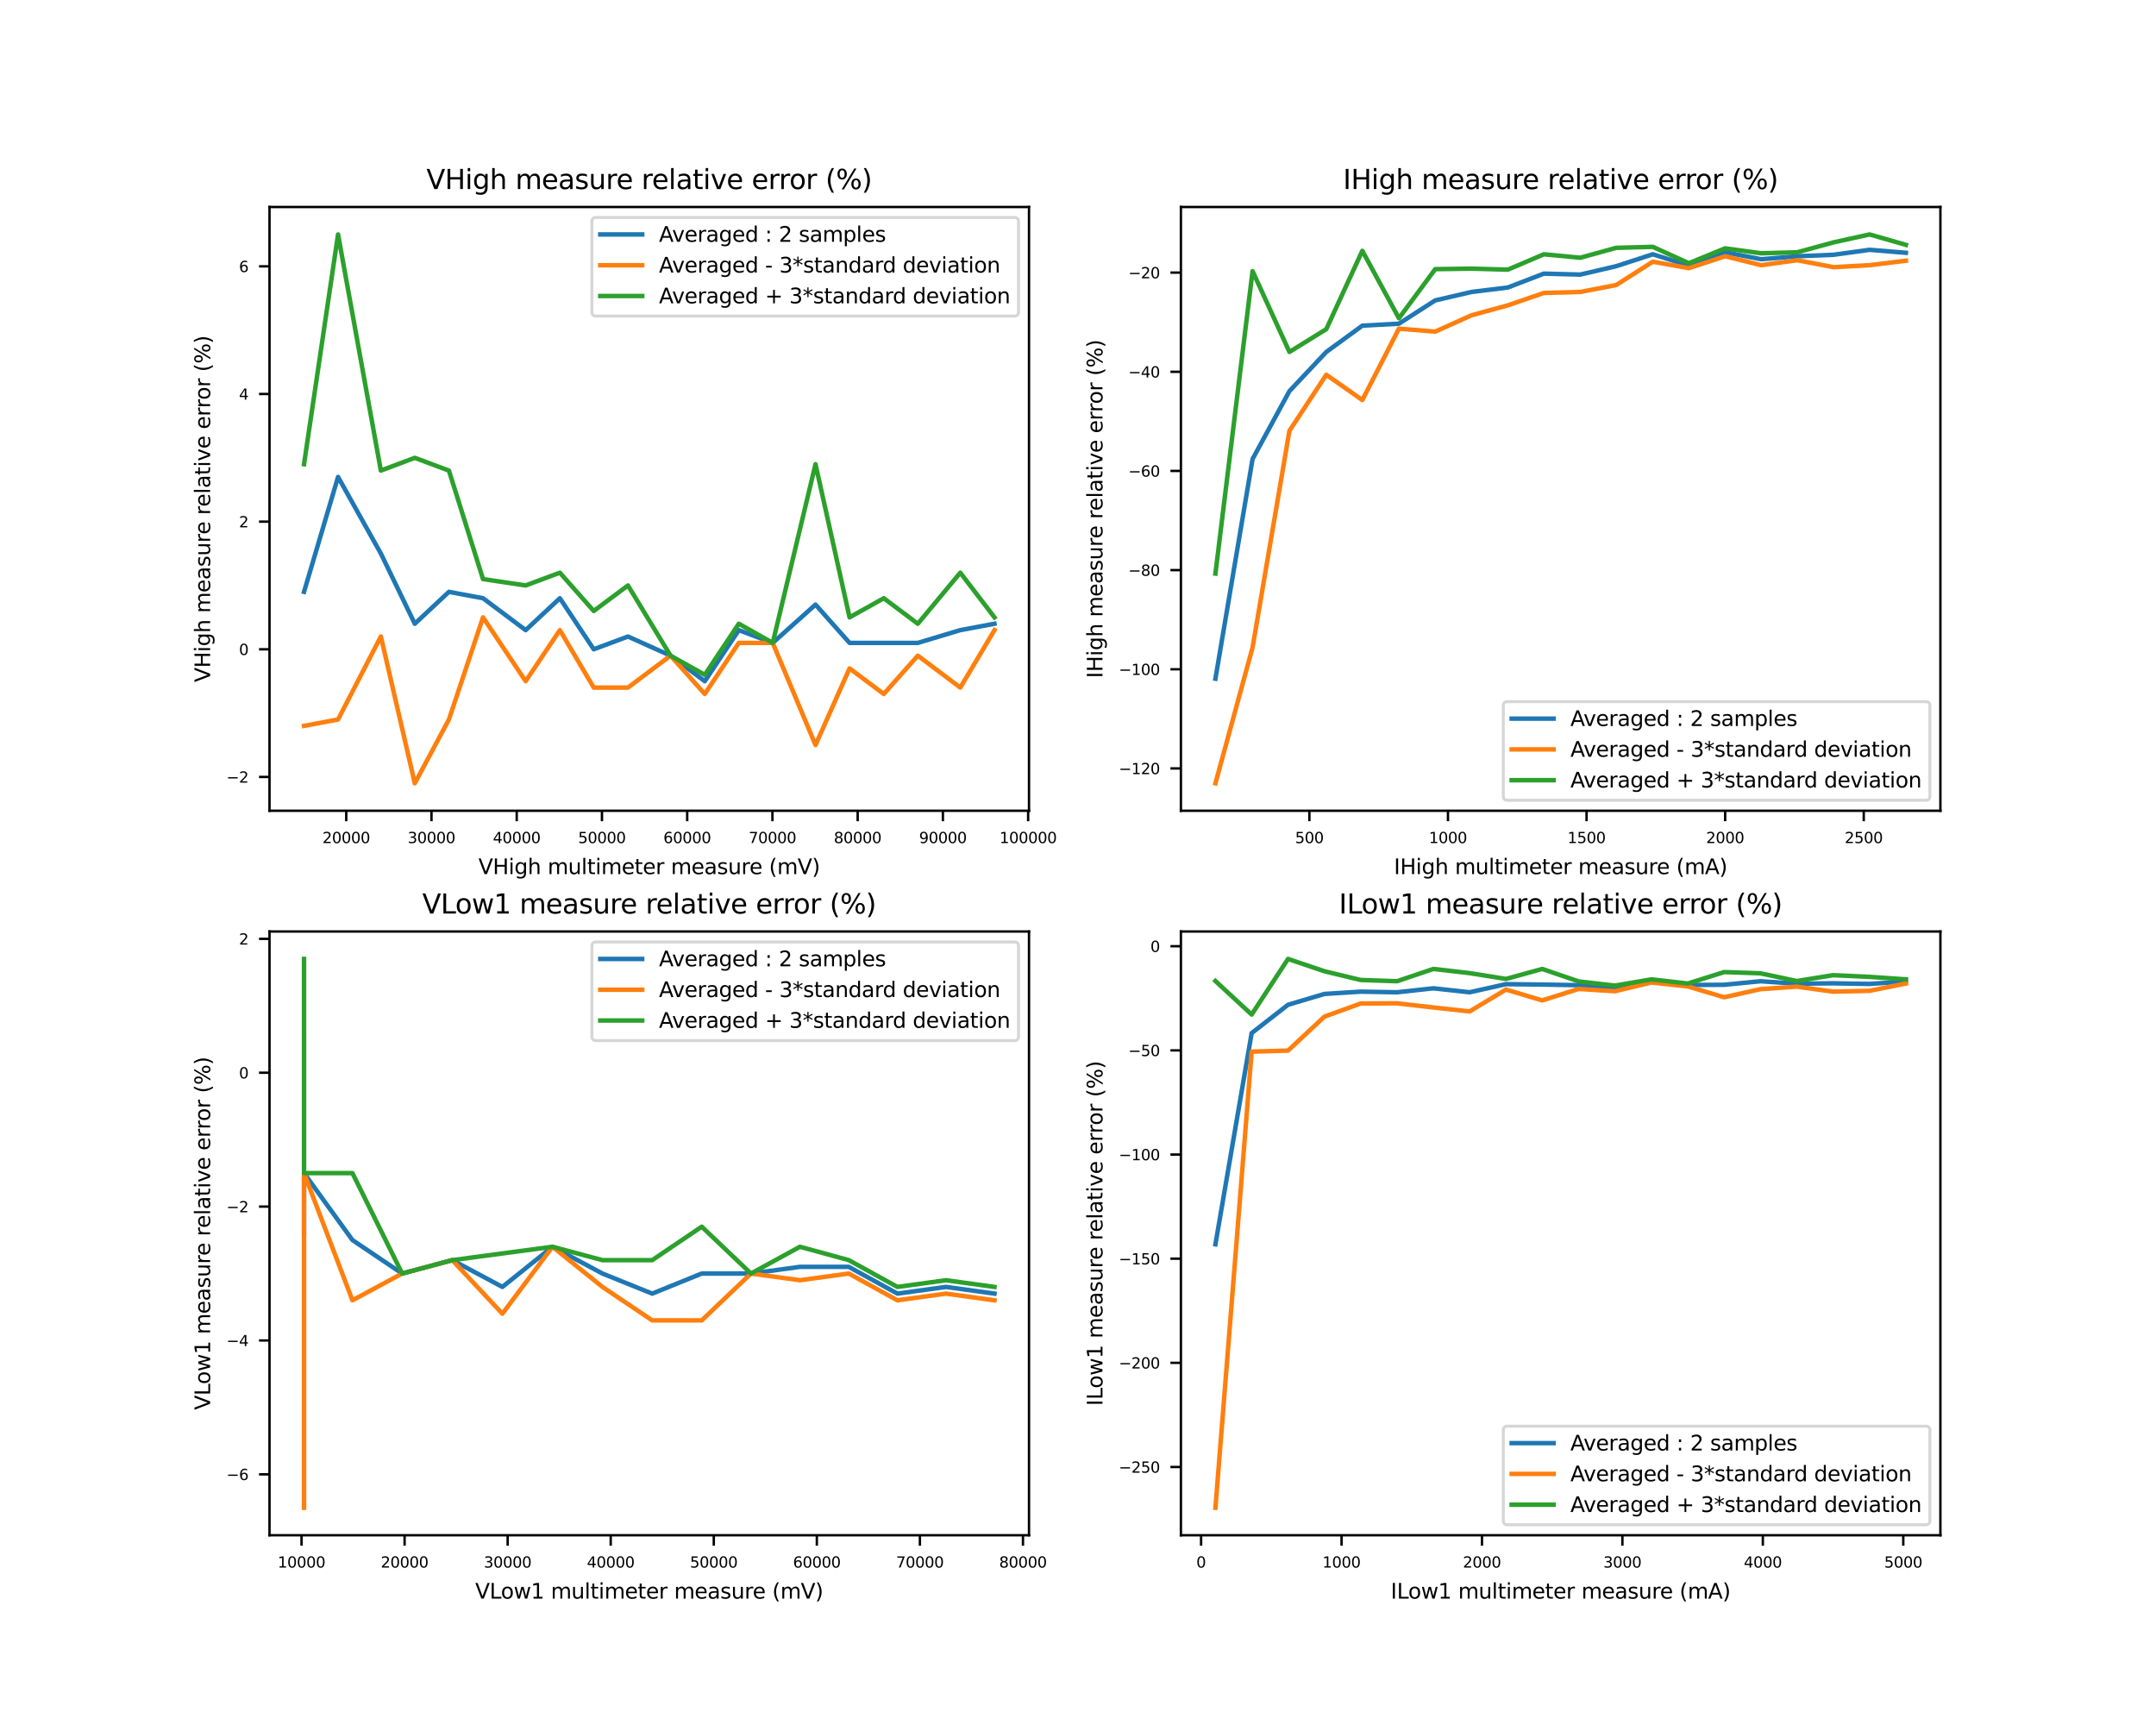<?xml version="1.0" encoding="utf-8" standalone="no"?>
<!DOCTYPE svg PUBLIC "-//W3C//DTD SVG 1.1//EN"
  "http://www.w3.org/Graphics/SVG/1.1/DTD/svg11.dtd">
<svg xmlns:xlink="http://www.w3.org/1999/xlink" width="720pt" height="576pt" viewBox="0 0 720 576" xmlns="http://www.w3.org/2000/svg" version="1.1">
 <defs>
  <style type="text/css">*{stroke-linejoin: round; stroke-linecap: butt}</style>
 </defs>
 <g id="figure_1">
  <g id="patch_1">
   <path d="M 0 576 
L 720 576 
L 720 0 
L 0 0 
z
" style="fill: #ffffff"/>
  </g>
  <g id="axes_1">
   <g id="patch_2">
    <path d="M 90 270.72 
L 343.636 270.72 
L 343.636 69.12 
L 90 69.12 
z
" style="fill: #ffffff"/>
   </g>
   <g id="matplotlib.axis_1">
    <g id="xtick_1">
     <g id="line2d_1">
      <defs>
       <path id="m6128969aec" d="M 0 0 
L 0 3.5 
" style="stroke: #000000; stroke-width: 0.8"/>
      </defs>
      <g>
       <use xlink:href="#m6128969aec" x="115.63" y="270.72" style="stroke: #000000; stroke-width: 0.8"/>
      </g>
     </g>
     <g id="text_1">
      <!-- 20000 -->
      <g transform="translate(107.677 281.519) scale(0.05 -0.05)">
       <defs>
        <path id="DejaVuSans-32" d="M 1228 531 
L 3431 531 
L 3431 0 
L 469 0 
L 469 531 
Q 828 903 1448 1529 
Q 2069 2156 2228 2338 
Q 2531 2678 2651 2914 
Q 2772 3150 2772 3378 
Q 2772 3750 2511 3984 
Q 2250 4219 1831 4219 
Q 1534 4219 1204 4116 
Q 875 4013 500 3803 
L 500 4441 
Q 881 4594 1212 4672 
Q 1544 4750 1819 4750 
Q 2544 4750 2975 4387 
Q 3406 4025 3406 3419 
Q 3406 3131 3298 2873 
Q 3191 2616 2906 2266 
Q 2828 2175 2409 1742 
Q 1991 1309 1228 531 
z
" transform="scale(0.016)"/>
        <path id="DejaVuSans-30" d="M 2034 4250 
Q 1547 4250 1301 3770 
Q 1056 3291 1056 2328 
Q 1056 1369 1301 889 
Q 1547 409 2034 409 
Q 2525 409 2770 889 
Q 3016 1369 3016 2328 
Q 3016 3291 2770 3770 
Q 2525 4250 2034 4250 
z
M 2034 4750 
Q 2819 4750 3233 4129 
Q 3647 3509 3647 2328 
Q 3647 1150 3233 529 
Q 2819 -91 2034 -91 
Q 1250 -91 836 529 
Q 422 1150 422 2328 
Q 422 3509 836 4129 
Q 1250 4750 2034 4750 
z
" transform="scale(0.016)"/>
       </defs>
       <use xlink:href="#DejaVuSans-32"/>
       <use xlink:href="#DejaVuSans-30" x="63.623"/>
       <use xlink:href="#DejaVuSans-30" x="127.246"/>
       <use xlink:href="#DejaVuSans-30" x="190.869"/>
       <use xlink:href="#DejaVuSans-30" x="254.492"/>
      </g>
     </g>
    </g>
    <g id="xtick_2">
     <g id="line2d_2">
      <g>
       <use xlink:href="#m6128969aec" x="144.095" y="270.72" style="stroke: #000000; stroke-width: 0.8"/>
      </g>
     </g>
     <g id="text_2">
      <!-- 30000 -->
      <g transform="translate(136.142 281.519) scale(0.05 -0.05)">
       <defs>
        <path id="DejaVuSans-33" d="M 2597 2516 
Q 3050 2419 3304 2112 
Q 3559 1806 3559 1356 
Q 3559 666 3084 287 
Q 2609 -91 1734 -91 
Q 1441 -91 1130 -33 
Q 819 25 488 141 
L 488 750 
Q 750 597 1062 519 
Q 1375 441 1716 441 
Q 2309 441 2620 675 
Q 2931 909 2931 1356 
Q 2931 1769 2642 2001 
Q 2353 2234 1838 2234 
L 1294 2234 
L 1294 2753 
L 1863 2753 
Q 2328 2753 2575 2939 
Q 2822 3125 2822 3475 
Q 2822 3834 2567 4026 
Q 2313 4219 1838 4219 
Q 1578 4219 1281 4162 
Q 984 4106 628 3988 
L 628 4550 
Q 988 4650 1302 4700 
Q 1616 4750 1894 4750 
Q 2613 4750 3031 4423 
Q 3450 4097 3450 3541 
Q 3450 3153 3228 2886 
Q 3006 2619 2597 2516 
z
" transform="scale(0.016)"/>
       </defs>
       <use xlink:href="#DejaVuSans-33"/>
       <use xlink:href="#DejaVuSans-30" x="63.623"/>
       <use xlink:href="#DejaVuSans-30" x="127.246"/>
       <use xlink:href="#DejaVuSans-30" x="190.869"/>
       <use xlink:href="#DejaVuSans-30" x="254.492"/>
      </g>
     </g>
    </g>
    <g id="xtick_3">
     <g id="line2d_3">
      <g>
       <use xlink:href="#m6128969aec" x="172.56" y="270.72" style="stroke: #000000; stroke-width: 0.8"/>
      </g>
     </g>
     <g id="text_3">
      <!-- 40000 -->
      <g transform="translate(164.607 281.519) scale(0.05 -0.05)">
       <defs>
        <path id="DejaVuSans-34" d="M 2419 4116 
L 825 1625 
L 2419 1625 
L 2419 4116 
z
M 2253 4666 
L 3047 4666 
L 3047 1625 
L 3713 1625 
L 3713 1100 
L 3047 1100 
L 3047 0 
L 2419 0 
L 2419 1100 
L 313 1100 
L 313 1709 
L 2253 4666 
z
" transform="scale(0.016)"/>
       </defs>
       <use xlink:href="#DejaVuSans-34"/>
       <use xlink:href="#DejaVuSans-30" x="63.623"/>
       <use xlink:href="#DejaVuSans-30" x="127.246"/>
       <use xlink:href="#DejaVuSans-30" x="190.869"/>
       <use xlink:href="#DejaVuSans-30" x="254.492"/>
      </g>
     </g>
    </g>
    <g id="xtick_4">
     <g id="line2d_4">
      <g>
       <use xlink:href="#m6128969aec" x="201.025" y="270.72" style="stroke: #000000; stroke-width: 0.8"/>
      </g>
     </g>
     <g id="text_4">
      <!-- 50000 -->
      <g transform="translate(193.071 281.519) scale(0.05 -0.05)">
       <defs>
        <path id="DejaVuSans-35" d="M 691 4666 
L 3169 4666 
L 3169 4134 
L 1269 4134 
L 1269 2991 
Q 1406 3038 1543 3061 
Q 1681 3084 1819 3084 
Q 2600 3084 3056 2656 
Q 3513 2228 3513 1497 
Q 3513 744 3044 326 
Q 2575 -91 1722 -91 
Q 1428 -91 1123 -41 
Q 819 9 494 109 
L 494 744 
Q 775 591 1075 516 
Q 1375 441 1709 441 
Q 2250 441 2565 725 
Q 2881 1009 2881 1497 
Q 2881 1984 2565 2268 
Q 2250 2553 1709 2553 
Q 1456 2553 1204 2497 
Q 953 2441 691 2322 
L 691 4666 
z
" transform="scale(0.016)"/>
       </defs>
       <use xlink:href="#DejaVuSans-35"/>
       <use xlink:href="#DejaVuSans-30" x="63.623"/>
       <use xlink:href="#DejaVuSans-30" x="127.246"/>
       <use xlink:href="#DejaVuSans-30" x="190.869"/>
       <use xlink:href="#DejaVuSans-30" x="254.492"/>
      </g>
     </g>
    </g>
    <g id="xtick_5">
     <g id="line2d_5">
      <g>
       <use xlink:href="#m6128969aec" x="229.489" y="270.72" style="stroke: #000000; stroke-width: 0.8"/>
      </g>
     </g>
     <g id="text_5">
      <!-- 60000 -->
      <g transform="translate(221.536 281.519) scale(0.05 -0.05)">
       <defs>
        <path id="DejaVuSans-36" d="M 2113 2584 
Q 1688 2584 1439 2293 
Q 1191 2003 1191 1497 
Q 1191 994 1439 701 
Q 1688 409 2113 409 
Q 2538 409 2786 701 
Q 3034 994 3034 1497 
Q 3034 2003 2786 2293 
Q 2538 2584 2113 2584 
z
M 3366 4563 
L 3366 3988 
Q 3128 4100 2886 4159 
Q 2644 4219 2406 4219 
Q 1781 4219 1451 3797 
Q 1122 3375 1075 2522 
Q 1259 2794 1537 2939 
Q 1816 3084 2150 3084 
Q 2853 3084 3261 2657 
Q 3669 2231 3669 1497 
Q 3669 778 3244 343 
Q 2819 -91 2113 -91 
Q 1303 -91 875 529 
Q 447 1150 447 2328 
Q 447 3434 972 4092 
Q 1497 4750 2381 4750 
Q 2619 4750 2861 4703 
Q 3103 4656 3366 4563 
z
" transform="scale(0.016)"/>
       </defs>
       <use xlink:href="#DejaVuSans-36"/>
       <use xlink:href="#DejaVuSans-30" x="63.623"/>
       <use xlink:href="#DejaVuSans-30" x="127.246"/>
       <use xlink:href="#DejaVuSans-30" x="190.869"/>
       <use xlink:href="#DejaVuSans-30" x="254.492"/>
      </g>
     </g>
    </g>
    <g id="xtick_6">
     <g id="line2d_6">
      <g>
       <use xlink:href="#m6128969aec" x="257.954" y="270.72" style="stroke: #000000; stroke-width: 0.8"/>
      </g>
     </g>
     <g id="text_6">
      <!-- 70000 -->
      <g transform="translate(250.001 281.519) scale(0.05 -0.05)">
       <defs>
        <path id="DejaVuSans-37" d="M 525 4666 
L 3525 4666 
L 3525 4397 
L 1831 0 
L 1172 0 
L 2766 4134 
L 525 4134 
L 525 4666 
z
" transform="scale(0.016)"/>
       </defs>
       <use xlink:href="#DejaVuSans-37"/>
       <use xlink:href="#DejaVuSans-30" x="63.623"/>
       <use xlink:href="#DejaVuSans-30" x="127.246"/>
       <use xlink:href="#DejaVuSans-30" x="190.869"/>
       <use xlink:href="#DejaVuSans-30" x="254.492"/>
      </g>
     </g>
    </g>
    <g id="xtick_7">
     <g id="line2d_7">
      <g>
       <use xlink:href="#m6128969aec" x="286.419" y="270.72" style="stroke: #000000; stroke-width: 0.8"/>
      </g>
     </g>
     <g id="text_7">
      <!-- 80000 -->
      <g transform="translate(278.466 281.519) scale(0.05 -0.05)">
       <defs>
        <path id="DejaVuSans-38" d="M 2034 2216 
Q 1584 2216 1326 1975 
Q 1069 1734 1069 1313 
Q 1069 891 1326 650 
Q 1584 409 2034 409 
Q 2484 409 2743 651 
Q 3003 894 3003 1313 
Q 3003 1734 2745 1975 
Q 2488 2216 2034 2216 
z
M 1403 2484 
Q 997 2584 770 2862 
Q 544 3141 544 3541 
Q 544 4100 942 4425 
Q 1341 4750 2034 4750 
Q 2731 4750 3128 4425 
Q 3525 4100 3525 3541 
Q 3525 3141 3298 2862 
Q 3072 2584 2669 2484 
Q 3125 2378 3379 2068 
Q 3634 1759 3634 1313 
Q 3634 634 3220 271 
Q 2806 -91 2034 -91 
Q 1263 -91 848 271 
Q 434 634 434 1313 
Q 434 1759 690 2068 
Q 947 2378 1403 2484 
z
M 1172 3481 
Q 1172 3119 1398 2916 
Q 1625 2713 2034 2713 
Q 2441 2713 2670 2916 
Q 2900 3119 2900 3481 
Q 2900 3844 2670 4047 
Q 2441 4250 2034 4250 
Q 1625 4250 1398 4047 
Q 1172 3844 1172 3481 
z
" transform="scale(0.016)"/>
       </defs>
       <use xlink:href="#DejaVuSans-38"/>
       <use xlink:href="#DejaVuSans-30" x="63.623"/>
       <use xlink:href="#DejaVuSans-30" x="127.246"/>
       <use xlink:href="#DejaVuSans-30" x="190.869"/>
       <use xlink:href="#DejaVuSans-30" x="254.492"/>
      </g>
     </g>
    </g>
    <g id="xtick_8">
     <g id="line2d_8">
      <g>
       <use xlink:href="#m6128969aec" x="314.883" y="270.72" style="stroke: #000000; stroke-width: 0.8"/>
      </g>
     </g>
     <g id="text_8">
      <!-- 90000 -->
      <g transform="translate(306.93 281.519) scale(0.05 -0.05)">
       <defs>
        <path id="DejaVuSans-39" d="M 703 97 
L 703 672 
Q 941 559 1184 500 
Q 1428 441 1663 441 
Q 2288 441 2617 861 
Q 2947 1281 2994 2138 
Q 2813 1869 2534 1725 
Q 2256 1581 1919 1581 
Q 1219 1581 811 2004 
Q 403 2428 403 3163 
Q 403 3881 828 4315 
Q 1253 4750 1959 4750 
Q 2769 4750 3195 4129 
Q 3622 3509 3622 2328 
Q 3622 1225 3098 567 
Q 2575 -91 1691 -91 
Q 1453 -91 1209 -44 
Q 966 3 703 97 
z
M 1959 2075 
Q 2384 2075 2632 2365 
Q 2881 2656 2881 3163 
Q 2881 3666 2632 3958 
Q 2384 4250 1959 4250 
Q 1534 4250 1286 3958 
Q 1038 3666 1038 3163 
Q 1038 2656 1286 2365 
Q 1534 2075 1959 2075 
z
" transform="scale(0.016)"/>
       </defs>
       <use xlink:href="#DejaVuSans-39"/>
       <use xlink:href="#DejaVuSans-30" x="63.623"/>
       <use xlink:href="#DejaVuSans-30" x="127.246"/>
       <use xlink:href="#DejaVuSans-30" x="190.869"/>
       <use xlink:href="#DejaVuSans-30" x="254.492"/>
      </g>
     </g>
    </g>
    <g id="xtick_9">
     <g id="line2d_9">
      <g>
       <use xlink:href="#m6128969aec" x="343.348" y="270.72" style="stroke: #000000; stroke-width: 0.8"/>
      </g>
     </g>
     <g id="text_9">
      <!-- 100000 -->
      <g transform="translate(333.804 281.519) scale(0.05 -0.05)">
       <defs>
        <path id="DejaVuSans-31" d="M 794 531 
L 1825 531 
L 1825 4091 
L 703 3866 
L 703 4441 
L 1819 4666 
L 2450 4666 
L 2450 531 
L 3481 531 
L 3481 0 
L 794 0 
L 794 531 
z
" transform="scale(0.016)"/>
       </defs>
       <use xlink:href="#DejaVuSans-31"/>
       <use xlink:href="#DejaVuSans-30" x="63.623"/>
       <use xlink:href="#DejaVuSans-30" x="127.246"/>
       <use xlink:href="#DejaVuSans-30" x="190.869"/>
       <use xlink:href="#DejaVuSans-30" x="254.492"/>
       <use xlink:href="#DejaVuSans-30" x="318.115"/>
      </g>
     </g>
    </g>
    <g id="text_10">
     <!-- VHigh multimeter measure (mV) -->
     <g transform="translate(159.774 291.878) scale(0.07 -0.07)">
      <defs>
       <path id="DejaVuSans-56" d="M 1831 0 
L 50 4666 
L 709 4666 
L 2188 738 
L 3669 4666 
L 4325 4666 
L 2547 0 
L 1831 0 
z
" transform="scale(0.016)"/>
       <path id="DejaVuSans-48" d="M 628 4666 
L 1259 4666 
L 1259 2753 
L 3553 2753 
L 3553 4666 
L 4184 4666 
L 4184 0 
L 3553 0 
L 3553 2222 
L 1259 2222 
L 1259 0 
L 628 0 
L 628 4666 
z
" transform="scale(0.016)"/>
       <path id="DejaVuSans-69" d="M 603 3500 
L 1178 3500 
L 1178 0 
L 603 0 
L 603 3500 
z
M 603 4863 
L 1178 4863 
L 1178 4134 
L 603 4134 
L 603 4863 
z
" transform="scale(0.016)"/>
       <path id="DejaVuSans-67" d="M 2906 1791 
Q 2906 2416 2648 2759 
Q 2391 3103 1925 3103 
Q 1463 3103 1205 2759 
Q 947 2416 947 1791 
Q 947 1169 1205 825 
Q 1463 481 1925 481 
Q 2391 481 2648 825 
Q 2906 1169 2906 1791 
z
M 3481 434 
Q 3481 -459 3084 -895 
Q 2688 -1331 1869 -1331 
Q 1566 -1331 1297 -1286 
Q 1028 -1241 775 -1147 
L 775 -588 
Q 1028 -725 1275 -790 
Q 1522 -856 1778 -856 
Q 2344 -856 2625 -561 
Q 2906 -266 2906 331 
L 2906 616 
Q 2728 306 2450 153 
Q 2172 0 1784 0 
Q 1141 0 747 490 
Q 353 981 353 1791 
Q 353 2603 747 3093 
Q 1141 3584 1784 3584 
Q 2172 3584 2450 3431 
Q 2728 3278 2906 2969 
L 2906 3500 
L 3481 3500 
L 3481 434 
z
" transform="scale(0.016)"/>
       <path id="DejaVuSans-68" d="M 3513 2113 
L 3513 0 
L 2938 0 
L 2938 2094 
Q 2938 2591 2744 2837 
Q 2550 3084 2163 3084 
Q 1697 3084 1428 2787 
Q 1159 2491 1159 1978 
L 1159 0 
L 581 0 
L 581 4863 
L 1159 4863 
L 1159 2956 
Q 1366 3272 1645 3428 
Q 1925 3584 2291 3584 
Q 2894 3584 3203 3211 
Q 3513 2838 3513 2113 
z
" transform="scale(0.016)"/>
       <path id="DejaVuSans-20" transform="scale(0.016)"/>
       <path id="DejaVuSans-6d" d="M 3328 2828 
Q 3544 3216 3844 3400 
Q 4144 3584 4550 3584 
Q 5097 3584 5394 3201 
Q 5691 2819 5691 2113 
L 5691 0 
L 5113 0 
L 5113 2094 
Q 5113 2597 4934 2840 
Q 4756 3084 4391 3084 
Q 3944 3084 3684 2787 
Q 3425 2491 3425 1978 
L 3425 0 
L 2847 0 
L 2847 2094 
Q 2847 2600 2669 2842 
Q 2491 3084 2119 3084 
Q 1678 3084 1418 2786 
Q 1159 2488 1159 1978 
L 1159 0 
L 581 0 
L 581 3500 
L 1159 3500 
L 1159 2956 
Q 1356 3278 1631 3431 
Q 1906 3584 2284 3584 
Q 2666 3584 2933 3390 
Q 3200 3197 3328 2828 
z
" transform="scale(0.016)"/>
       <path id="DejaVuSans-75" d="M 544 1381 
L 544 3500 
L 1119 3500 
L 1119 1403 
Q 1119 906 1312 657 
Q 1506 409 1894 409 
Q 2359 409 2629 706 
Q 2900 1003 2900 1516 
L 2900 3500 
L 3475 3500 
L 3475 0 
L 2900 0 
L 2900 538 
Q 2691 219 2414 64 
Q 2138 -91 1772 -91 
Q 1169 -91 856 284 
Q 544 659 544 1381 
z
M 1991 3584 
L 1991 3584 
z
" transform="scale(0.016)"/>
       <path id="DejaVuSans-6c" d="M 603 4863 
L 1178 4863 
L 1178 0 
L 603 0 
L 603 4863 
z
" transform="scale(0.016)"/>
       <path id="DejaVuSans-74" d="M 1172 4494 
L 1172 3500 
L 2356 3500 
L 2356 3053 
L 1172 3053 
L 1172 1153 
Q 1172 725 1289 603 
Q 1406 481 1766 481 
L 2356 481 
L 2356 0 
L 1766 0 
Q 1100 0 847 248 
Q 594 497 594 1153 
L 594 3053 
L 172 3053 
L 172 3500 
L 594 3500 
L 594 4494 
L 1172 4494 
z
" transform="scale(0.016)"/>
       <path id="DejaVuSans-65" d="M 3597 1894 
L 3597 1613 
L 953 1613 
Q 991 1019 1311 708 
Q 1631 397 2203 397 
Q 2534 397 2845 478 
Q 3156 559 3463 722 
L 3463 178 
Q 3153 47 2828 -22 
Q 2503 -91 2169 -91 
Q 1331 -91 842 396 
Q 353 884 353 1716 
Q 353 2575 817 3079 
Q 1281 3584 2069 3584 
Q 2775 3584 3186 3129 
Q 3597 2675 3597 1894 
z
M 3022 2063 
Q 3016 2534 2758 2815 
Q 2500 3097 2075 3097 
Q 1594 3097 1305 2825 
Q 1016 2553 972 2059 
L 3022 2063 
z
" transform="scale(0.016)"/>
       <path id="DejaVuSans-72" d="M 2631 2963 
Q 2534 3019 2420 3045 
Q 2306 3072 2169 3072 
Q 1681 3072 1420 2755 
Q 1159 2438 1159 1844 
L 1159 0 
L 581 0 
L 581 3500 
L 1159 3500 
L 1159 2956 
Q 1341 3275 1631 3429 
Q 1922 3584 2338 3584 
Q 2397 3584 2469 3576 
Q 2541 3569 2628 3553 
L 2631 2963 
z
" transform="scale(0.016)"/>
       <path id="DejaVuSans-61" d="M 2194 1759 
Q 1497 1759 1228 1600 
Q 959 1441 959 1056 
Q 959 750 1161 570 
Q 1363 391 1709 391 
Q 2188 391 2477 730 
Q 2766 1069 2766 1631 
L 2766 1759 
L 2194 1759 
z
M 3341 1997 
L 3341 0 
L 2766 0 
L 2766 531 
Q 2569 213 2275 61 
Q 1981 -91 1556 -91 
Q 1019 -91 701 211 
Q 384 513 384 1019 
Q 384 1609 779 1909 
Q 1175 2209 1959 2209 
L 2766 2209 
L 2766 2266 
Q 2766 2663 2505 2880 
Q 2244 3097 1772 3097 
Q 1472 3097 1187 3025 
Q 903 2953 641 2809 
L 641 3341 
Q 956 3463 1253 3523 
Q 1550 3584 1831 3584 
Q 2591 3584 2966 3190 
Q 3341 2797 3341 1997 
z
" transform="scale(0.016)"/>
       <path id="DejaVuSans-73" d="M 2834 3397 
L 2834 2853 
Q 2591 2978 2328 3040 
Q 2066 3103 1784 3103 
Q 1356 3103 1142 2972 
Q 928 2841 928 2578 
Q 928 2378 1081 2264 
Q 1234 2150 1697 2047 
L 1894 2003 
Q 2506 1872 2764 1633 
Q 3022 1394 3022 966 
Q 3022 478 2636 193 
Q 2250 -91 1575 -91 
Q 1294 -91 989 -36 
Q 684 19 347 128 
L 347 722 
Q 666 556 975 473 
Q 1284 391 1588 391 
Q 1994 391 2212 530 
Q 2431 669 2431 922 
Q 2431 1156 2273 1281 
Q 2116 1406 1581 1522 
L 1381 1569 
Q 847 1681 609 1914 
Q 372 2147 372 2553 
Q 372 3047 722 3315 
Q 1072 3584 1716 3584 
Q 2034 3584 2315 3537 
Q 2597 3491 2834 3397 
z
" transform="scale(0.016)"/>
       <path id="DejaVuSans-28" d="M 1984 4856 
Q 1566 4138 1362 3434 
Q 1159 2731 1159 2009 
Q 1159 1288 1364 580 
Q 1569 -128 1984 -844 
L 1484 -844 
Q 1016 -109 783 600 
Q 550 1309 550 2009 
Q 550 2706 781 3412 
Q 1013 4119 1484 4856 
L 1984 4856 
z
" transform="scale(0.016)"/>
       <path id="DejaVuSans-29" d="M 513 4856 
L 1013 4856 
Q 1481 4119 1714 3412 
Q 1947 2706 1947 2009 
Q 1947 1309 1714 600 
Q 1481 -109 1013 -844 
L 513 -844 
Q 928 -128 1133 580 
Q 1338 1288 1338 2009 
Q 1338 2731 1133 3434 
Q 928 4138 513 4856 
z
" transform="scale(0.016)"/>
      </defs>
      <use xlink:href="#DejaVuSans-56"/>
      <use xlink:href="#DejaVuSans-48" x="68.408"/>
      <use xlink:href="#DejaVuSans-69" x="143.604"/>
      <use xlink:href="#DejaVuSans-67" x="171.387"/>
      <use xlink:href="#DejaVuSans-68" x="234.863"/>
      <use xlink:href="#DejaVuSans-20" x="298.242"/>
      <use xlink:href="#DejaVuSans-6d" x="330.029"/>
      <use xlink:href="#DejaVuSans-75" x="427.441"/>
      <use xlink:href="#DejaVuSans-6c" x="490.82"/>
      <use xlink:href="#DejaVuSans-74" x="518.604"/>
      <use xlink:href="#DejaVuSans-69" x="557.812"/>
      <use xlink:href="#DejaVuSans-6d" x="585.596"/>
      <use xlink:href="#DejaVuSans-65" x="683.008"/>
      <use xlink:href="#DejaVuSans-74" x="744.531"/>
      <use xlink:href="#DejaVuSans-65" x="783.74"/>
      <use xlink:href="#DejaVuSans-72" x="845.264"/>
      <use xlink:href="#DejaVuSans-20" x="886.377"/>
      <use xlink:href="#DejaVuSans-6d" x="918.164"/>
      <use xlink:href="#DejaVuSans-65" x="1015.576"/>
      <use xlink:href="#DejaVuSans-61" x="1077.1"/>
      <use xlink:href="#DejaVuSans-73" x="1138.379"/>
      <use xlink:href="#DejaVuSans-75" x="1190.479"/>
      <use xlink:href="#DejaVuSans-72" x="1253.857"/>
      <use xlink:href="#DejaVuSans-65" x="1292.721"/>
      <use xlink:href="#DejaVuSans-20" x="1354.244"/>
      <use xlink:href="#DejaVuSans-28" x="1386.031"/>
      <use xlink:href="#DejaVuSans-6d" x="1425.045"/>
      <use xlink:href="#DejaVuSans-56" x="1522.457"/>
      <use xlink:href="#DejaVuSans-29" x="1590.865"/>
     </g>
    </g>
   </g>
   <g id="matplotlib.axis_2">
    <g id="ytick_1">
     <g id="line2d_10">
      <defs>
       <path id="m38ca0f91ca" d="M 0 0 
L -3.5 0 
" style="stroke: #000000; stroke-width: 0.8"/>
      </defs>
      <g>
       <use xlink:href="#m38ca0f91ca" x="90" y="259.425" style="stroke: #000000; stroke-width: 0.8"/>
      </g>
     </g>
     <g id="text_11">
      <!-- −2 -->
      <g transform="translate(75.629 261.325) scale(0.05 -0.05)">
       <defs>
        <path id="DejaVuSans-2212" d="M 678 2272 
L 4684 2272 
L 4684 1741 
L 678 1741 
L 678 2272 
z
" transform="scale(0.016)"/>
       </defs>
       <use xlink:href="#DejaVuSans-2212"/>
       <use xlink:href="#DejaVuSans-32" x="83.789"/>
      </g>
     </g>
    </g>
    <g id="ytick_2">
     <g id="line2d_11">
      <g>
       <use xlink:href="#m38ca0f91ca" x="90" y="216.804" style="stroke: #000000; stroke-width: 0.8"/>
      </g>
     </g>
     <g id="text_12">
      <!-- 0 -->
      <g transform="translate(79.819 218.703) scale(0.05 -0.05)">
       <use xlink:href="#DejaVuSans-30"/>
      </g>
     </g>
    </g>
    <g id="ytick_3">
     <g id="line2d_12">
      <g>
       <use xlink:href="#m38ca0f91ca" x="90" y="174.182" style="stroke: #000000; stroke-width: 0.8"/>
      </g>
     </g>
     <g id="text_13">
      <!-- 2 -->
      <g transform="translate(79.819 176.082) scale(0.05 -0.05)">
       <use xlink:href="#DejaVuSans-32"/>
      </g>
     </g>
    </g>
    <g id="ytick_4">
     <g id="line2d_13">
      <g>
       <use xlink:href="#m38ca0f91ca" x="90" y="131.561" style="stroke: #000000; stroke-width: 0.8"/>
      </g>
     </g>
     <g id="text_14">
      <!-- 4 -->
      <g transform="translate(79.819 133.46) scale(0.05 -0.05)">
       <use xlink:href="#DejaVuSans-34"/>
      </g>
     </g>
    </g>
    <g id="ytick_5">
     <g id="line2d_14">
      <g>
       <use xlink:href="#m38ca0f91ca" x="90" y="88.939" style="stroke: #000000; stroke-width: 0.8"/>
      </g>
     </g>
     <g id="text_15">
      <!-- 6 -->
      <g transform="translate(79.819 90.839) scale(0.05 -0.05)">
       <use xlink:href="#DejaVuSans-36"/>
      </g>
     </g>
    </g>
    <g id="text_16">
     <!-- VHigh measure relative error (%) -->
     <g transform="translate(70.173 227.8) rotate(-90) scale(0.07 -0.07)">
      <defs>
       <path id="DejaVuSans-76" d="M 191 3500 
L 800 3500 
L 1894 563 
L 2988 3500 
L 3597 3500 
L 2284 0 
L 1503 0 
L 191 3500 
z
" transform="scale(0.016)"/>
       <path id="DejaVuSans-6f" d="M 1959 3097 
Q 1497 3097 1228 2736 
Q 959 2375 959 1747 
Q 959 1119 1226 758 
Q 1494 397 1959 397 
Q 2419 397 2687 759 
Q 2956 1122 2956 1747 
Q 2956 2369 2687 2733 
Q 2419 3097 1959 3097 
z
M 1959 3584 
Q 2709 3584 3137 3096 
Q 3566 2609 3566 1747 
Q 3566 888 3137 398 
Q 2709 -91 1959 -91 
Q 1206 -91 779 398 
Q 353 888 353 1747 
Q 353 2609 779 3096 
Q 1206 3584 1959 3584 
z
" transform="scale(0.016)"/>
       <path id="DejaVuSans-25" d="M 4653 2053 
Q 4381 2053 4226 1822 
Q 4072 1591 4072 1178 
Q 4072 772 4226 539 
Q 4381 306 4653 306 
Q 4919 306 5073 539 
Q 5228 772 5228 1178 
Q 5228 1588 5073 1820 
Q 4919 2053 4653 2053 
z
M 4653 2450 
Q 5147 2450 5437 2106 
Q 5728 1763 5728 1178 
Q 5728 594 5436 251 
Q 5144 -91 4653 -91 
Q 4153 -91 3862 251 
Q 3572 594 3572 1178 
Q 3572 1766 3864 2108 
Q 4156 2450 4653 2450 
z
M 1428 4353 
Q 1159 4353 1004 4120 
Q 850 3888 850 3481 
Q 850 3069 1003 2837 
Q 1156 2606 1428 2606 
Q 1700 2606 1854 2837 
Q 2009 3069 2009 3481 
Q 2009 3884 1853 4118 
Q 1697 4353 1428 4353 
z
M 4250 4750 
L 4750 4750 
L 1831 -91 
L 1331 -91 
L 4250 4750 
z
M 1428 4750 
Q 1922 4750 2215 4408 
Q 2509 4066 2509 3481 
Q 2509 2891 2217 2550 
Q 1925 2209 1428 2209 
Q 931 2209 642 2551 
Q 353 2894 353 3481 
Q 353 4063 643 4406 
Q 934 4750 1428 4750 
z
" transform="scale(0.016)"/>
      </defs>
      <use xlink:href="#DejaVuSans-56"/>
      <use xlink:href="#DejaVuSans-48" x="68.408"/>
      <use xlink:href="#DejaVuSans-69" x="143.604"/>
      <use xlink:href="#DejaVuSans-67" x="171.387"/>
      <use xlink:href="#DejaVuSans-68" x="234.863"/>
      <use xlink:href="#DejaVuSans-20" x="298.242"/>
      <use xlink:href="#DejaVuSans-6d" x="330.029"/>
      <use xlink:href="#DejaVuSans-65" x="427.441"/>
      <use xlink:href="#DejaVuSans-61" x="488.965"/>
      <use xlink:href="#DejaVuSans-73" x="550.244"/>
      <use xlink:href="#DejaVuSans-75" x="602.344"/>
      <use xlink:href="#DejaVuSans-72" x="665.723"/>
      <use xlink:href="#DejaVuSans-65" x="704.586"/>
      <use xlink:href="#DejaVuSans-20" x="766.109"/>
      <use xlink:href="#DejaVuSans-72" x="797.896"/>
      <use xlink:href="#DejaVuSans-65" x="836.76"/>
      <use xlink:href="#DejaVuSans-6c" x="898.283"/>
      <use xlink:href="#DejaVuSans-61" x="926.066"/>
      <use xlink:href="#DejaVuSans-74" x="987.346"/>
      <use xlink:href="#DejaVuSans-69" x="1026.555"/>
      <use xlink:href="#DejaVuSans-76" x="1054.338"/>
      <use xlink:href="#DejaVuSans-65" x="1113.518"/>
      <use xlink:href="#DejaVuSans-20" x="1175.041"/>
      <use xlink:href="#DejaVuSans-65" x="1206.828"/>
      <use xlink:href="#DejaVuSans-72" x="1268.352"/>
      <use xlink:href="#DejaVuSans-72" x="1307.715"/>
      <use xlink:href="#DejaVuSans-6f" x="1346.578"/>
      <use xlink:href="#DejaVuSans-72" x="1407.76"/>
      <use xlink:href="#DejaVuSans-20" x="1448.873"/>
      <use xlink:href="#DejaVuSans-28" x="1480.66"/>
      <use xlink:href="#DejaVuSans-25" x="1519.674"/>
      <use xlink:href="#DejaVuSans-29" x="1614.693"/>
     </g>
    </g>
   </g>
   <g id="line2d_15">
    <path d="M 101.529 197.624 
L 112.893 159.265 
L 127.191 184.838 
L 138.519 208.279 
L 149.916 197.624 
L 161.302 199.755 
L 175.543 210.41 
L 186.969 199.755 
L 198.278 216.804 
L 209.709 212.542 
L 223.924 218.935 
L 235.359 227.459 
L 246.725 210.41 
L 258.054 214.673 
L 272.34 201.886 
L 283.712 214.673 
L 295.139 214.673 
L 306.509 214.673 
L 320.69 210.41 
L 332.107 208.279 
" clip-path="url(#p929fb82779)" style="fill: none; stroke: #1f77b4; stroke-width: 1.5; stroke-linecap: square"/>
   </g>
   <g id="line2d_16">
    <path d="M 101.529 242.377 
L 112.893 240.246 
L 127.191 212.542 
L 138.519 261.556 
L 149.916 240.246 
L 161.302 206.148 
L 175.543 227.459 
L 186.969 210.41 
L 198.278 229.59 
L 209.709 229.59 
L 223.924 218.935 
L 235.359 231.721 
L 246.725 214.673 
L 258.054 214.673 
L 272.34 248.77 
L 283.712 223.197 
L 295.139 231.721 
L 306.509 218.935 
L 320.69 229.59 
L 332.107 210.41 
" clip-path="url(#p929fb82779)" style="fill: none; stroke: #ff7f0e; stroke-width: 1.5; stroke-linecap: square"/>
   </g>
   <g id="line2d_17">
    <path d="M 101.529 155.002 
L 112.893 78.284 
L 127.191 157.134 
L 138.519 152.871 
L 149.916 157.134 
L 161.302 193.362 
L 175.543 195.493 
L 186.969 191.231 
L 198.278 204.017 
L 209.709 195.493 
L 223.924 218.935 
L 235.359 225.328 
L 246.725 208.279 
L 258.054 214.673 
L 272.34 155.002 
L 283.712 206.148 
L 295.139 199.755 
L 306.509 208.279 
L 320.69 191.231 
L 332.107 206.148 
" clip-path="url(#p929fb82779)" style="fill: none; stroke: #2ca02c; stroke-width: 1.5; stroke-linecap: square"/>
   </g>
   <g id="patch_3">
    <path d="M 90 270.72 
L 90 69.12 
" style="fill: none; stroke: #000000; stroke-width: 0.8; stroke-linejoin: miter; stroke-linecap: square"/>
   </g>
   <g id="patch_4">
    <path d="M 343.636 270.72 
L 343.636 69.12 
" style="fill: none; stroke: #000000; stroke-width: 0.8; stroke-linejoin: miter; stroke-linecap: square"/>
   </g>
   <g id="patch_5">
    <path d="M 90 270.72 
L 343.636 270.72 
" style="fill: none; stroke: #000000; stroke-width: 0.8; stroke-linejoin: miter; stroke-linecap: square"/>
   </g>
   <g id="patch_6">
    <path d="M 90 69.12 
L 343.636 69.12 
" style="fill: none; stroke: #000000; stroke-width: 0.8; stroke-linejoin: miter; stroke-linecap: square"/>
   </g>
   <g id="text_17">
    <!-- VHigh measure relative error (%) -->
    <g transform="translate(142.402 63.12) scale(0.09 -0.09)">
     <use xlink:href="#DejaVuSans-56"/>
     <use xlink:href="#DejaVuSans-48" x="68.408"/>
     <use xlink:href="#DejaVuSans-69" x="143.604"/>
     <use xlink:href="#DejaVuSans-67" x="171.387"/>
     <use xlink:href="#DejaVuSans-68" x="234.863"/>
     <use xlink:href="#DejaVuSans-20" x="298.242"/>
     <use xlink:href="#DejaVuSans-6d" x="330.029"/>
     <use xlink:href="#DejaVuSans-65" x="427.441"/>
     <use xlink:href="#DejaVuSans-61" x="488.965"/>
     <use xlink:href="#DejaVuSans-73" x="550.244"/>
     <use xlink:href="#DejaVuSans-75" x="602.344"/>
     <use xlink:href="#DejaVuSans-72" x="665.723"/>
     <use xlink:href="#DejaVuSans-65" x="704.586"/>
     <use xlink:href="#DejaVuSans-20" x="766.109"/>
     <use xlink:href="#DejaVuSans-72" x="797.896"/>
     <use xlink:href="#DejaVuSans-65" x="836.76"/>
     <use xlink:href="#DejaVuSans-6c" x="898.283"/>
     <use xlink:href="#DejaVuSans-61" x="926.066"/>
     <use xlink:href="#DejaVuSans-74" x="987.346"/>
     <use xlink:href="#DejaVuSans-69" x="1026.555"/>
     <use xlink:href="#DejaVuSans-76" x="1054.338"/>
     <use xlink:href="#DejaVuSans-65" x="1113.518"/>
     <use xlink:href="#DejaVuSans-20" x="1175.041"/>
     <use xlink:href="#DejaVuSans-65" x="1206.828"/>
     <use xlink:href="#DejaVuSans-72" x="1268.352"/>
     <use xlink:href="#DejaVuSans-72" x="1307.715"/>
     <use xlink:href="#DejaVuSans-6f" x="1346.578"/>
     <use xlink:href="#DejaVuSans-72" x="1407.76"/>
     <use xlink:href="#DejaVuSans-20" x="1448.873"/>
     <use xlink:href="#DejaVuSans-28" x="1480.66"/>
     <use xlink:href="#DejaVuSans-25" x="1519.674"/>
     <use xlink:href="#DejaVuSans-29" x="1614.693"/>
    </g>
   </g>
   <g id="legend_1">
    <g id="patch_7">
     <path d="M 199.067 105.544 
L 338.736 105.544 
Q 340.136 105.544 340.136 104.144 
L 340.136 74.02 
Q 340.136 72.62 338.736 72.62 
L 199.067 72.62 
Q 197.667 72.62 197.667 74.02 
L 197.667 104.144 
Q 197.667 105.544 199.067 105.544 
z
" style="fill: #ffffff; opacity: 0.8; stroke: #cccccc; stroke-linejoin: miter"/>
    </g>
    <g id="line2d_18">
     <path d="M 200.467 78.289 
L 207.467 78.289 
L 214.467 78.289 
" style="fill: none; stroke: #1f77b4; stroke-width: 1.5; stroke-linecap: square"/>
    </g>
    <g id="text_18">
     <!-- Averaged : 2 samples -->
     <g transform="translate(220.067 80.739) scale(0.07 -0.07)">
      <defs>
       <path id="DejaVuSans-41" d="M 2188 4044 
L 1331 1722 
L 3047 1722 
L 2188 4044 
z
M 1831 4666 
L 2547 4666 
L 4325 0 
L 3669 0 
L 3244 1197 
L 1141 1197 
L 716 0 
L 50 0 
L 1831 4666 
z
" transform="scale(0.016)"/>
       <path id="DejaVuSans-64" d="M 2906 2969 
L 2906 4863 
L 3481 4863 
L 3481 0 
L 2906 0 
L 2906 525 
Q 2725 213 2448 61 
Q 2172 -91 1784 -91 
Q 1150 -91 751 415 
Q 353 922 353 1747 
Q 353 2572 751 3078 
Q 1150 3584 1784 3584 
Q 2172 3584 2448 3432 
Q 2725 3281 2906 2969 
z
M 947 1747 
Q 947 1113 1208 752 
Q 1469 391 1925 391 
Q 2381 391 2643 752 
Q 2906 1113 2906 1747 
Q 2906 2381 2643 2742 
Q 2381 3103 1925 3103 
Q 1469 3103 1208 2742 
Q 947 2381 947 1747 
z
" transform="scale(0.016)"/>
       <path id="DejaVuSans-3a" d="M 750 794 
L 1409 794 
L 1409 0 
L 750 0 
L 750 794 
z
M 750 3309 
L 1409 3309 
L 1409 2516 
L 750 2516 
L 750 3309 
z
" transform="scale(0.016)"/>
       <path id="DejaVuSans-70" d="M 1159 525 
L 1159 -1331 
L 581 -1331 
L 581 3500 
L 1159 3500 
L 1159 2969 
Q 1341 3281 1617 3432 
Q 1894 3584 2278 3584 
Q 2916 3584 3314 3078 
Q 3713 2572 3713 1747 
Q 3713 922 3314 415 
Q 2916 -91 2278 -91 
Q 1894 -91 1617 61 
Q 1341 213 1159 525 
z
M 3116 1747 
Q 3116 2381 2855 2742 
Q 2594 3103 2138 3103 
Q 1681 3103 1420 2742 
Q 1159 2381 1159 1747 
Q 1159 1113 1420 752 
Q 1681 391 2138 391 
Q 2594 391 2855 752 
Q 3116 1113 3116 1747 
z
" transform="scale(0.016)"/>
      </defs>
      <use xlink:href="#DejaVuSans-41"/>
      <use xlink:href="#DejaVuSans-76" x="62.533"/>
      <use xlink:href="#DejaVuSans-65" x="121.713"/>
      <use xlink:href="#DejaVuSans-72" x="183.236"/>
      <use xlink:href="#DejaVuSans-61" x="224.35"/>
      <use xlink:href="#DejaVuSans-67" x="285.629"/>
      <use xlink:href="#DejaVuSans-65" x="349.105"/>
      <use xlink:href="#DejaVuSans-64" x="410.629"/>
      <use xlink:href="#DejaVuSans-20" x="474.105"/>
      <use xlink:href="#DejaVuSans-3a" x="505.893"/>
      <use xlink:href="#DejaVuSans-20" x="539.584"/>
      <use xlink:href="#DejaVuSans-32" x="571.371"/>
      <use xlink:href="#DejaVuSans-20" x="634.994"/>
      <use xlink:href="#DejaVuSans-73" x="666.781"/>
      <use xlink:href="#DejaVuSans-61" x="718.881"/>
      <use xlink:href="#DejaVuSans-6d" x="780.16"/>
      <use xlink:href="#DejaVuSans-70" x="877.572"/>
      <use xlink:href="#DejaVuSans-6c" x="941.049"/>
      <use xlink:href="#DejaVuSans-65" x="968.832"/>
      <use xlink:href="#DejaVuSans-73" x="1030.355"/>
     </g>
    </g>
    <g id="line2d_19">
     <path d="M 200.467 88.564 
L 207.467 88.564 
L 214.467 88.564 
" style="fill: none; stroke: #ff7f0e; stroke-width: 1.5; stroke-linecap: square"/>
    </g>
    <g id="text_19">
     <!-- Averaged - 3*standard deviation -->
     <g transform="translate(220.067 91.014) scale(0.07 -0.07)">
      <defs>
       <path id="DejaVuSans-2d" d="M 313 2009 
L 1997 2009 
L 1997 1497 
L 313 1497 
L 313 2009 
z
" transform="scale(0.016)"/>
       <path id="DejaVuSans-2a" d="M 3009 3897 
L 1888 3291 
L 3009 2681 
L 2828 2375 
L 1778 3009 
L 1778 1831 
L 1422 1831 
L 1422 3009 
L 372 2375 
L 191 2681 
L 1313 3291 
L 191 3897 
L 372 4206 
L 1422 3572 
L 1422 4750 
L 1778 4750 
L 1778 3572 
L 2828 4206 
L 3009 3897 
z
" transform="scale(0.016)"/>
       <path id="DejaVuSans-6e" d="M 3513 2113 
L 3513 0 
L 2938 0 
L 2938 2094 
Q 2938 2591 2744 2837 
Q 2550 3084 2163 3084 
Q 1697 3084 1428 2787 
Q 1159 2491 1159 1978 
L 1159 0 
L 581 0 
L 581 3500 
L 1159 3500 
L 1159 2956 
Q 1366 3272 1645 3428 
Q 1925 3584 2291 3584 
Q 2894 3584 3203 3211 
Q 3513 2838 3513 2113 
z
" transform="scale(0.016)"/>
      </defs>
      <use xlink:href="#DejaVuSans-41"/>
      <use xlink:href="#DejaVuSans-76" x="62.533"/>
      <use xlink:href="#DejaVuSans-65" x="121.713"/>
      <use xlink:href="#DejaVuSans-72" x="183.236"/>
      <use xlink:href="#DejaVuSans-61" x="224.35"/>
      <use xlink:href="#DejaVuSans-67" x="285.629"/>
      <use xlink:href="#DejaVuSans-65" x="349.105"/>
      <use xlink:href="#DejaVuSans-64" x="410.629"/>
      <use xlink:href="#DejaVuSans-20" x="474.105"/>
      <use xlink:href="#DejaVuSans-2d" x="505.893"/>
      <use xlink:href="#DejaVuSans-20" x="541.977"/>
      <use xlink:href="#DejaVuSans-33" x="573.764"/>
      <use xlink:href="#DejaVuSans-2a" x="637.387"/>
      <use xlink:href="#DejaVuSans-73" x="687.387"/>
      <use xlink:href="#DejaVuSans-74" x="739.486"/>
      <use xlink:href="#DejaVuSans-61" x="778.695"/>
      <use xlink:href="#DejaVuSans-6e" x="839.975"/>
      <use xlink:href="#DejaVuSans-64" x="903.354"/>
      <use xlink:href="#DejaVuSans-61" x="966.83"/>
      <use xlink:href="#DejaVuSans-72" x="1028.109"/>
      <use xlink:href="#DejaVuSans-64" x="1067.473"/>
      <use xlink:href="#DejaVuSans-20" x="1130.949"/>
      <use xlink:href="#DejaVuSans-64" x="1162.736"/>
      <use xlink:href="#DejaVuSans-65" x="1226.213"/>
      <use xlink:href="#DejaVuSans-76" x="1287.736"/>
      <use xlink:href="#DejaVuSans-69" x="1346.916"/>
      <use xlink:href="#DejaVuSans-61" x="1374.699"/>
      <use xlink:href="#DejaVuSans-74" x="1435.979"/>
      <use xlink:href="#DejaVuSans-69" x="1475.188"/>
      <use xlink:href="#DejaVuSans-6f" x="1502.971"/>
      <use xlink:href="#DejaVuSans-6e" x="1564.152"/>
     </g>
    </g>
    <g id="line2d_20">
     <path d="M 200.467 98.838 
L 207.467 98.838 
L 214.467 98.838 
" style="fill: none; stroke: #2ca02c; stroke-width: 1.5; stroke-linecap: square"/>
    </g>
    <g id="text_20">
     <!-- Averaged + 3*standard deviation -->
     <g transform="translate(220.067 101.288) scale(0.07 -0.07)">
      <defs>
       <path id="DejaVuSans-2b" d="M 2944 4013 
L 2944 2272 
L 4684 2272 
L 4684 1741 
L 2944 1741 
L 2944 0 
L 2419 0 
L 2419 1741 
L 678 1741 
L 678 2272 
L 2419 2272 
L 2419 4013 
L 2944 4013 
z
" transform="scale(0.016)"/>
      </defs>
      <use xlink:href="#DejaVuSans-41"/>
      <use xlink:href="#DejaVuSans-76" x="62.533"/>
      <use xlink:href="#DejaVuSans-65" x="121.713"/>
      <use xlink:href="#DejaVuSans-72" x="183.236"/>
      <use xlink:href="#DejaVuSans-61" x="224.35"/>
      <use xlink:href="#DejaVuSans-67" x="285.629"/>
      <use xlink:href="#DejaVuSans-65" x="349.105"/>
      <use xlink:href="#DejaVuSans-64" x="410.629"/>
      <use xlink:href="#DejaVuSans-20" x="474.105"/>
      <use xlink:href="#DejaVuSans-2b" x="505.893"/>
      <use xlink:href="#DejaVuSans-20" x="589.682"/>
      <use xlink:href="#DejaVuSans-33" x="621.469"/>
      <use xlink:href="#DejaVuSans-2a" x="685.092"/>
      <use xlink:href="#DejaVuSans-73" x="735.092"/>
      <use xlink:href="#DejaVuSans-74" x="787.191"/>
      <use xlink:href="#DejaVuSans-61" x="826.4"/>
      <use xlink:href="#DejaVuSans-6e" x="887.68"/>
      <use xlink:href="#DejaVuSans-64" x="951.059"/>
      <use xlink:href="#DejaVuSans-61" x="1014.535"/>
      <use xlink:href="#DejaVuSans-72" x="1075.814"/>
      <use xlink:href="#DejaVuSans-64" x="1115.178"/>
      <use xlink:href="#DejaVuSans-20" x="1178.654"/>
      <use xlink:href="#DejaVuSans-64" x="1210.441"/>
      <use xlink:href="#DejaVuSans-65" x="1273.918"/>
      <use xlink:href="#DejaVuSans-76" x="1335.441"/>
      <use xlink:href="#DejaVuSans-69" x="1394.621"/>
      <use xlink:href="#DejaVuSans-61" x="1422.404"/>
      <use xlink:href="#DejaVuSans-74" x="1483.684"/>
      <use xlink:href="#DejaVuSans-69" x="1522.893"/>
      <use xlink:href="#DejaVuSans-6f" x="1550.676"/>
      <use xlink:href="#DejaVuSans-6e" x="1611.857"/>
     </g>
    </g>
   </g>
  </g>
  <g id="axes_2">
   <g id="patch_8">
    <path d="M 394.364 270.72 
L 648 270.72 
L 648 69.12 
L 394.364 69.12 
z
" style="fill: #ffffff"/>
   </g>
   <g id="matplotlib.axis_3">
    <g id="xtick_10">
     <g id="line2d_21">
      <g>
       <use xlink:href="#m6128969aec" x="437.272" y="270.72" style="stroke: #000000; stroke-width: 0.8"/>
      </g>
     </g>
     <g id="text_21">
      <!-- 500 -->
      <g transform="translate(432.5 281.519) scale(0.05 -0.05)">
       <use xlink:href="#DejaVuSans-35"/>
       <use xlink:href="#DejaVuSans-30" x="63.623"/>
       <use xlink:href="#DejaVuSans-30" x="127.246"/>
      </g>
     </g>
    </g>
    <g id="xtick_11">
     <g id="line2d_22">
      <g>
       <use xlink:href="#m6128969aec" x="483.554" y="270.72" style="stroke: #000000; stroke-width: 0.8"/>
      </g>
     </g>
     <g id="text_22">
      <!-- 1000 -->
      <g transform="translate(477.192 281.519) scale(0.05 -0.05)">
       <use xlink:href="#DejaVuSans-31"/>
       <use xlink:href="#DejaVuSans-30" x="63.623"/>
       <use xlink:href="#DejaVuSans-30" x="127.246"/>
       <use xlink:href="#DejaVuSans-30" x="190.869"/>
      </g>
     </g>
    </g>
    <g id="xtick_12">
     <g id="line2d_23">
      <g>
       <use xlink:href="#m6128969aec" x="529.837" y="270.72" style="stroke: #000000; stroke-width: 0.8"/>
      </g>
     </g>
     <g id="text_23">
      <!-- 1500 -->
      <g transform="translate(523.474 281.519) scale(0.05 -0.05)">
       <use xlink:href="#DejaVuSans-31"/>
       <use xlink:href="#DejaVuSans-35" x="63.623"/>
       <use xlink:href="#DejaVuSans-30" x="127.246"/>
       <use xlink:href="#DejaVuSans-30" x="190.869"/>
      </g>
     </g>
    </g>
    <g id="xtick_13">
     <g id="line2d_24">
      <g>
       <use xlink:href="#m6128969aec" x="576.119" y="270.72" style="stroke: #000000; stroke-width: 0.8"/>
      </g>
     </g>
     <g id="text_24">
      <!-- 2000 -->
      <g transform="translate(569.756 281.519) scale(0.05 -0.05)">
       <use xlink:href="#DejaVuSans-32"/>
       <use xlink:href="#DejaVuSans-30" x="63.623"/>
       <use xlink:href="#DejaVuSans-30" x="127.246"/>
       <use xlink:href="#DejaVuSans-30" x="190.869"/>
      </g>
     </g>
    </g>
    <g id="xtick_14">
     <g id="line2d_25">
      <g>
       <use xlink:href="#m6128969aec" x="622.401" y="270.72" style="stroke: #000000; stroke-width: 0.8"/>
      </g>
     </g>
     <g id="text_25">
      <!-- 2500 -->
      <g transform="translate(616.039 281.519) scale(0.05 -0.05)">
       <use xlink:href="#DejaVuSans-32"/>
       <use xlink:href="#DejaVuSans-35" x="63.623"/>
       <use xlink:href="#DejaVuSans-30" x="127.246"/>
       <use xlink:href="#DejaVuSans-30" x="190.869"/>
      </g>
     </g>
    </g>
    <g id="text_26">
     <!-- IHigh multimeter measure (mA) -->
     <g transform="translate(465.499 291.878) scale(0.07 -0.07)">
      <defs>
       <path id="DejaVuSans-49" d="M 628 4666 
L 1259 4666 
L 1259 0 
L 628 0 
L 628 4666 
z
" transform="scale(0.016)"/>
      </defs>
      <use xlink:href="#DejaVuSans-49"/>
      <use xlink:href="#DejaVuSans-48" x="29.492"/>
      <use xlink:href="#DejaVuSans-69" x="104.688"/>
      <use xlink:href="#DejaVuSans-67" x="132.471"/>
      <use xlink:href="#DejaVuSans-68" x="195.947"/>
      <use xlink:href="#DejaVuSans-20" x="259.326"/>
      <use xlink:href="#DejaVuSans-6d" x="291.113"/>
      <use xlink:href="#DejaVuSans-75" x="388.525"/>
      <use xlink:href="#DejaVuSans-6c" x="451.904"/>
      <use xlink:href="#DejaVuSans-74" x="479.688"/>
      <use xlink:href="#DejaVuSans-69" x="518.896"/>
      <use xlink:href="#DejaVuSans-6d" x="546.68"/>
      <use xlink:href="#DejaVuSans-65" x="644.092"/>
      <use xlink:href="#DejaVuSans-74" x="705.615"/>
      <use xlink:href="#DejaVuSans-65" x="744.824"/>
      <use xlink:href="#DejaVuSans-72" x="806.348"/>
      <use xlink:href="#DejaVuSans-20" x="847.461"/>
      <use xlink:href="#DejaVuSans-6d" x="879.248"/>
      <use xlink:href="#DejaVuSans-65" x="976.66"/>
      <use xlink:href="#DejaVuSans-61" x="1038.184"/>
      <use xlink:href="#DejaVuSans-73" x="1099.463"/>
      <use xlink:href="#DejaVuSans-75" x="1151.562"/>
      <use xlink:href="#DejaVuSans-72" x="1214.941"/>
      <use xlink:href="#DejaVuSans-65" x="1253.805"/>
      <use xlink:href="#DejaVuSans-20" x="1315.328"/>
      <use xlink:href="#DejaVuSans-28" x="1347.115"/>
      <use xlink:href="#DejaVuSans-6d" x="1386.129"/>
      <use xlink:href="#DejaVuSans-41" x="1483.541"/>
      <use xlink:href="#DejaVuSans-29" x="1551.949"/>
     </g>
    </g>
   </g>
   <g id="matplotlib.axis_4">
    <g id="ytick_6">
     <g id="line2d_26">
      <g>
       <use xlink:href="#m38ca0f91ca" x="394.364" y="256.59" style="stroke: #000000; stroke-width: 0.8"/>
      </g>
     </g>
     <g id="text_27">
      <!-- −120 -->
      <g transform="translate(373.63 258.489) scale(0.05 -0.05)">
       <use xlink:href="#DejaVuSans-2212"/>
       <use xlink:href="#DejaVuSans-31" x="83.789"/>
       <use xlink:href="#DejaVuSans-32" x="147.412"/>
       <use xlink:href="#DejaVuSans-30" x="211.035"/>
      </g>
     </g>
    </g>
    <g id="ytick_7">
     <g id="line2d_27">
      <g>
       <use xlink:href="#m38ca0f91ca" x="394.364" y="223.478" style="stroke: #000000; stroke-width: 0.8"/>
      </g>
     </g>
     <g id="text_28">
      <!-- −100 -->
      <g transform="translate(373.63 225.378) scale(0.05 -0.05)">
       <use xlink:href="#DejaVuSans-2212"/>
       <use xlink:href="#DejaVuSans-31" x="83.789"/>
       <use xlink:href="#DejaVuSans-30" x="147.412"/>
       <use xlink:href="#DejaVuSans-30" x="211.035"/>
      </g>
     </g>
    </g>
    <g id="ytick_8">
     <g id="line2d_28">
      <g>
       <use xlink:href="#m38ca0f91ca" x="394.364" y="190.366" style="stroke: #000000; stroke-width: 0.8"/>
      </g>
     </g>
     <g id="text_29">
      <!-- −80 -->
      <g transform="translate(376.811 192.266) scale(0.05 -0.05)">
       <use xlink:href="#DejaVuSans-2212"/>
       <use xlink:href="#DejaVuSans-38" x="83.789"/>
       <use xlink:href="#DejaVuSans-30" x="147.412"/>
      </g>
     </g>
    </g>
    <g id="ytick_9">
     <g id="line2d_29">
      <g>
       <use xlink:href="#m38ca0f91ca" x="394.364" y="157.255" style="stroke: #000000; stroke-width: 0.8"/>
      </g>
     </g>
     <g id="text_30">
      <!-- −60 -->
      <g transform="translate(376.811 159.154) scale(0.05 -0.05)">
       <use xlink:href="#DejaVuSans-2212"/>
       <use xlink:href="#DejaVuSans-36" x="83.789"/>
       <use xlink:href="#DejaVuSans-30" x="147.412"/>
      </g>
     </g>
    </g>
    <g id="ytick_10">
     <g id="line2d_30">
      <g>
       <use xlink:href="#m38ca0f91ca" x="394.364" y="124.143" style="stroke: #000000; stroke-width: 0.8"/>
      </g>
     </g>
     <g id="text_31">
      <!-- −40 -->
      <g transform="translate(376.811 126.043) scale(0.05 -0.05)">
       <use xlink:href="#DejaVuSans-2212"/>
       <use xlink:href="#DejaVuSans-34" x="83.789"/>
       <use xlink:href="#DejaVuSans-30" x="147.412"/>
      </g>
     </g>
    </g>
    <g id="ytick_11">
     <g id="line2d_31">
      <g>
       <use xlink:href="#m38ca0f91ca" x="394.364" y="91.032" style="stroke: #000000; stroke-width: 0.8"/>
      </g>
     </g>
     <g id="text_32">
      <!-- −20 -->
      <g transform="translate(376.811 92.931) scale(0.05 -0.05)">
       <use xlink:href="#DejaVuSans-2212"/>
       <use xlink:href="#DejaVuSans-32" x="83.789"/>
       <use xlink:href="#DejaVuSans-30" x="147.412"/>
      </g>
     </g>
    </g>
    <g id="text_33">
     <!-- IHigh measure relative error (%) -->
     <g transform="translate(368.174 226.438) rotate(-90) scale(0.07 -0.07)">
      <use xlink:href="#DejaVuSans-49"/>
      <use xlink:href="#DejaVuSans-48" x="29.492"/>
      <use xlink:href="#DejaVuSans-69" x="104.688"/>
      <use xlink:href="#DejaVuSans-67" x="132.471"/>
      <use xlink:href="#DejaVuSans-68" x="195.947"/>
      <use xlink:href="#DejaVuSans-20" x="259.326"/>
      <use xlink:href="#DejaVuSans-6d" x="291.113"/>
      <use xlink:href="#DejaVuSans-65" x="388.525"/>
      <use xlink:href="#DejaVuSans-61" x="450.049"/>
      <use xlink:href="#DejaVuSans-73" x="511.328"/>
      <use xlink:href="#DejaVuSans-75" x="563.428"/>
      <use xlink:href="#DejaVuSans-72" x="626.807"/>
      <use xlink:href="#DejaVuSans-65" x="665.67"/>
      <use xlink:href="#DejaVuSans-20" x="727.193"/>
      <use xlink:href="#DejaVuSans-72" x="758.98"/>
      <use xlink:href="#DejaVuSans-65" x="797.844"/>
      <use xlink:href="#DejaVuSans-6c" x="859.367"/>
      <use xlink:href="#DejaVuSans-61" x="887.15"/>
      <use xlink:href="#DejaVuSans-74" x="948.43"/>
      <use xlink:href="#DejaVuSans-69" x="987.639"/>
      <use xlink:href="#DejaVuSans-76" x="1015.422"/>
      <use xlink:href="#DejaVuSans-65" x="1074.602"/>
      <use xlink:href="#DejaVuSans-20" x="1136.125"/>
      <use xlink:href="#DejaVuSans-65" x="1167.912"/>
      <use xlink:href="#DejaVuSans-72" x="1229.436"/>
      <use xlink:href="#DejaVuSans-72" x="1268.799"/>
      <use xlink:href="#DejaVuSans-6f" x="1307.662"/>
      <use xlink:href="#DejaVuSans-72" x="1368.844"/>
      <use xlink:href="#DejaVuSans-20" x="1409.957"/>
      <use xlink:href="#DejaVuSans-28" x="1441.744"/>
      <use xlink:href="#DejaVuSans-25" x="1480.758"/>
      <use xlink:href="#DejaVuSans-29" x="1575.777"/>
     </g>
    </g>
   </g>
   <g id="line2d_32">
    <path d="M 405.893 226.624 
L 418.296 153.281 
L 430.607 130.6 
L 442.918 117.521 
L 454.952 108.746 
L 467.17 108.084 
L 479.296 100.303 
L 491.422 97.488 
L 503.548 95.998 
L 515.582 91.363 
L 527.708 91.694 
L 539.741 88.879 
L 551.96 84.906 
L 563.993 88.714 
L 576.119 84.244 
L 588.152 86.562 
L 600.186 85.568 
L 612.312 85.072 
L 624.345 83.416 
L 636.471 84.409 
" clip-path="url(#p64e34b540e)" style="fill: none; stroke: #1f77b4; stroke-width: 1.5; stroke-linecap: square"/>
   </g>
   <g id="line2d_33">
    <path d="M 405.893 261.556 
L 418.296 216.193 
L 430.607 143.845 
L 442.918 125.137 
L 454.952 133.58 
L 467.17 109.74 
L 479.296 110.733 
L 491.422 105.27 
L 503.548 101.958 
L 515.582 97.819 
L 527.708 97.488 
L 539.741 95.171 
L 551.96 87.389 
L 563.993 89.542 
L 576.119 85.568 
L 588.152 88.548 
L 600.186 86.893 
L 612.312 89.21 
L 624.345 88.548 
L 636.471 87.058 
" clip-path="url(#p64e34b540e)" style="fill: none; stroke: #ff7f0e; stroke-width: 1.5; stroke-linecap: square"/>
   </g>
   <g id="line2d_34">
    <path d="M 405.893 191.525 
L 418.296 90.535 
L 430.607 117.521 
L 442.918 109.905 
L 454.952 83.747 
L 467.17 106.263 
L 479.296 89.873 
L 491.422 89.707 
L 503.548 90.038 
L 515.582 84.906 
L 527.708 86.065 
L 539.741 82.754 
L 551.96 82.423 
L 563.993 87.886 
L 576.119 82.919 
L 588.152 84.575 
L 600.186 84.244 
L 612.312 80.933 
L 624.345 78.284 
L 636.471 81.76 
" clip-path="url(#p64e34b540e)" style="fill: none; stroke: #2ca02c; stroke-width: 1.5; stroke-linecap: square"/>
   </g>
   <g id="patch_9">
    <path d="M 394.364 270.72 
L 394.364 69.12 
" style="fill: none; stroke: #000000; stroke-width: 0.8; stroke-linejoin: miter; stroke-linecap: square"/>
   </g>
   <g id="patch_10">
    <path d="M 648 270.72 
L 648 69.12 
" style="fill: none; stroke: #000000; stroke-width: 0.8; stroke-linejoin: miter; stroke-linecap: square"/>
   </g>
   <g id="patch_11">
    <path d="M 394.364 270.72 
L 648 270.72 
" style="fill: none; stroke: #000000; stroke-width: 0.8; stroke-linejoin: miter; stroke-linecap: square"/>
   </g>
   <g id="patch_12">
    <path d="M 394.364 69.12 
L 648 69.12 
" style="fill: none; stroke: #000000; stroke-width: 0.8; stroke-linejoin: miter; stroke-linecap: square"/>
   </g>
   <g id="text_34">
    <!-- IHigh measure relative error (%) -->
    <g transform="translate(448.516 63.12) scale(0.09 -0.09)">
     <use xlink:href="#DejaVuSans-49"/>
     <use xlink:href="#DejaVuSans-48" x="29.492"/>
     <use xlink:href="#DejaVuSans-69" x="104.688"/>
     <use xlink:href="#DejaVuSans-67" x="132.471"/>
     <use xlink:href="#DejaVuSans-68" x="195.947"/>
     <use xlink:href="#DejaVuSans-20" x="259.326"/>
     <use xlink:href="#DejaVuSans-6d" x="291.113"/>
     <use xlink:href="#DejaVuSans-65" x="388.525"/>
     <use xlink:href="#DejaVuSans-61" x="450.049"/>
     <use xlink:href="#DejaVuSans-73" x="511.328"/>
     <use xlink:href="#DejaVuSans-75" x="563.428"/>
     <use xlink:href="#DejaVuSans-72" x="626.807"/>
     <use xlink:href="#DejaVuSans-65" x="665.67"/>
     <use xlink:href="#DejaVuSans-20" x="727.193"/>
     <use xlink:href="#DejaVuSans-72" x="758.98"/>
     <use xlink:href="#DejaVuSans-65" x="797.844"/>
     <use xlink:href="#DejaVuSans-6c" x="859.367"/>
     <use xlink:href="#DejaVuSans-61" x="887.15"/>
     <use xlink:href="#DejaVuSans-74" x="948.43"/>
     <use xlink:href="#DejaVuSans-69" x="987.639"/>
     <use xlink:href="#DejaVuSans-76" x="1015.422"/>
     <use xlink:href="#DejaVuSans-65" x="1074.602"/>
     <use xlink:href="#DejaVuSans-20" x="1136.125"/>
     <use xlink:href="#DejaVuSans-65" x="1167.912"/>
     <use xlink:href="#DejaVuSans-72" x="1229.436"/>
     <use xlink:href="#DejaVuSans-72" x="1268.799"/>
     <use xlink:href="#DejaVuSans-6f" x="1307.662"/>
     <use xlink:href="#DejaVuSans-72" x="1368.844"/>
     <use xlink:href="#DejaVuSans-20" x="1409.957"/>
     <use xlink:href="#DejaVuSans-28" x="1441.744"/>
     <use xlink:href="#DejaVuSans-25" x="1480.758"/>
     <use xlink:href="#DejaVuSans-29" x="1575.777"/>
    </g>
   </g>
   <g id="legend_2">
    <g id="patch_13">
     <path d="M 503.43 267.22 
L 643.1 267.22 
Q 644.5 267.22 644.5 265.82 
L 644.5 235.696 
Q 644.5 234.296 643.1 234.296 
L 503.43 234.296 
Q 502.03 234.296 502.03 235.696 
L 502.03 265.82 
Q 502.03 267.22 503.43 267.22 
z
" style="fill: #ffffff; opacity: 0.8; stroke: #cccccc; stroke-linejoin: miter"/>
    </g>
    <g id="line2d_35">
     <path d="M 504.83 239.965 
L 511.83 239.965 
L 518.83 239.965 
" style="fill: none; stroke: #1f77b4; stroke-width: 1.5; stroke-linecap: square"/>
    </g>
    <g id="text_35">
     <!-- Averaged : 2 samples -->
     <g transform="translate(524.43 242.415) scale(0.07 -0.07)">
      <use xlink:href="#DejaVuSans-41"/>
      <use xlink:href="#DejaVuSans-76" x="62.533"/>
      <use xlink:href="#DejaVuSans-65" x="121.713"/>
      <use xlink:href="#DejaVuSans-72" x="183.236"/>
      <use xlink:href="#DejaVuSans-61" x="224.35"/>
      <use xlink:href="#DejaVuSans-67" x="285.629"/>
      <use xlink:href="#DejaVuSans-65" x="349.105"/>
      <use xlink:href="#DejaVuSans-64" x="410.629"/>
      <use xlink:href="#DejaVuSans-20" x="474.105"/>
      <use xlink:href="#DejaVuSans-3a" x="505.893"/>
      <use xlink:href="#DejaVuSans-20" x="539.584"/>
      <use xlink:href="#DejaVuSans-32" x="571.371"/>
      <use xlink:href="#DejaVuSans-20" x="634.994"/>
      <use xlink:href="#DejaVuSans-73" x="666.781"/>
      <use xlink:href="#DejaVuSans-61" x="718.881"/>
      <use xlink:href="#DejaVuSans-6d" x="780.16"/>
      <use xlink:href="#DejaVuSans-70" x="877.572"/>
      <use xlink:href="#DejaVuSans-6c" x="941.049"/>
      <use xlink:href="#DejaVuSans-65" x="968.832"/>
      <use xlink:href="#DejaVuSans-73" x="1030.355"/>
     </g>
    </g>
    <g id="line2d_36">
     <path d="M 504.83 250.24 
L 511.83 250.24 
L 518.83 250.24 
" style="fill: none; stroke: #ff7f0e; stroke-width: 1.5; stroke-linecap: square"/>
    </g>
    <g id="text_36">
     <!-- Averaged - 3*standard deviation -->
     <g transform="translate(524.43 252.69) scale(0.07 -0.07)">
      <use xlink:href="#DejaVuSans-41"/>
      <use xlink:href="#DejaVuSans-76" x="62.533"/>
      <use xlink:href="#DejaVuSans-65" x="121.713"/>
      <use xlink:href="#DejaVuSans-72" x="183.236"/>
      <use xlink:href="#DejaVuSans-61" x="224.35"/>
      <use xlink:href="#DejaVuSans-67" x="285.629"/>
      <use xlink:href="#DejaVuSans-65" x="349.105"/>
      <use xlink:href="#DejaVuSans-64" x="410.629"/>
      <use xlink:href="#DejaVuSans-20" x="474.105"/>
      <use xlink:href="#DejaVuSans-2d" x="505.893"/>
      <use xlink:href="#DejaVuSans-20" x="541.977"/>
      <use xlink:href="#DejaVuSans-33" x="573.764"/>
      <use xlink:href="#DejaVuSans-2a" x="637.387"/>
      <use xlink:href="#DejaVuSans-73" x="687.387"/>
      <use xlink:href="#DejaVuSans-74" x="739.486"/>
      <use xlink:href="#DejaVuSans-61" x="778.695"/>
      <use xlink:href="#DejaVuSans-6e" x="839.975"/>
      <use xlink:href="#DejaVuSans-64" x="903.354"/>
      <use xlink:href="#DejaVuSans-61" x="966.83"/>
      <use xlink:href="#DejaVuSans-72" x="1028.109"/>
      <use xlink:href="#DejaVuSans-64" x="1067.473"/>
      <use xlink:href="#DejaVuSans-20" x="1130.949"/>
      <use xlink:href="#DejaVuSans-64" x="1162.736"/>
      <use xlink:href="#DejaVuSans-65" x="1226.213"/>
      <use xlink:href="#DejaVuSans-76" x="1287.736"/>
      <use xlink:href="#DejaVuSans-69" x="1346.916"/>
      <use xlink:href="#DejaVuSans-61" x="1374.699"/>
      <use xlink:href="#DejaVuSans-74" x="1435.979"/>
      <use xlink:href="#DejaVuSans-69" x="1475.188"/>
      <use xlink:href="#DejaVuSans-6f" x="1502.971"/>
      <use xlink:href="#DejaVuSans-6e" x="1564.152"/>
     </g>
    </g>
    <g id="line2d_37">
     <path d="M 504.83 260.514 
L 511.83 260.514 
L 518.83 260.514 
" style="fill: none; stroke: #2ca02c; stroke-width: 1.5; stroke-linecap: square"/>
    </g>
    <g id="text_37">
     <!-- Averaged + 3*standard deviation -->
     <g transform="translate(524.43 262.964) scale(0.07 -0.07)">
      <use xlink:href="#DejaVuSans-41"/>
      <use xlink:href="#DejaVuSans-76" x="62.533"/>
      <use xlink:href="#DejaVuSans-65" x="121.713"/>
      <use xlink:href="#DejaVuSans-72" x="183.236"/>
      <use xlink:href="#DejaVuSans-61" x="224.35"/>
      <use xlink:href="#DejaVuSans-67" x="285.629"/>
      <use xlink:href="#DejaVuSans-65" x="349.105"/>
      <use xlink:href="#DejaVuSans-64" x="410.629"/>
      <use xlink:href="#DejaVuSans-20" x="474.105"/>
      <use xlink:href="#DejaVuSans-2b" x="505.893"/>
      <use xlink:href="#DejaVuSans-20" x="589.682"/>
      <use xlink:href="#DejaVuSans-33" x="621.469"/>
      <use xlink:href="#DejaVuSans-2a" x="685.092"/>
      <use xlink:href="#DejaVuSans-73" x="735.092"/>
      <use xlink:href="#DejaVuSans-74" x="787.191"/>
      <use xlink:href="#DejaVuSans-61" x="826.4"/>
      <use xlink:href="#DejaVuSans-6e" x="887.68"/>
      <use xlink:href="#DejaVuSans-64" x="951.059"/>
      <use xlink:href="#DejaVuSans-61" x="1014.535"/>
      <use xlink:href="#DejaVuSans-72" x="1075.814"/>
      <use xlink:href="#DejaVuSans-64" x="1115.178"/>
      <use xlink:href="#DejaVuSans-20" x="1178.654"/>
      <use xlink:href="#DejaVuSans-64" x="1210.441"/>
      <use xlink:href="#DejaVuSans-65" x="1273.918"/>
      <use xlink:href="#DejaVuSans-76" x="1335.441"/>
      <use xlink:href="#DejaVuSans-69" x="1394.621"/>
      <use xlink:href="#DejaVuSans-61" x="1422.404"/>
      <use xlink:href="#DejaVuSans-74" x="1483.684"/>
      <use xlink:href="#DejaVuSans-69" x="1522.893"/>
      <use xlink:href="#DejaVuSans-6f" x="1550.676"/>
      <use xlink:href="#DejaVuSans-6e" x="1611.857"/>
     </g>
    </g>
   </g>
  </g>
  <g id="axes_3">
   <g id="patch_14">
    <path d="M 90 512.64 
L 343.636 512.64 
L 343.636 311.04 
L 90 311.04 
z
" style="fill: #ffffff"/>
   </g>
   <g id="matplotlib.axis_5">
    <g id="xtick_15">
     <g id="line2d_38">
      <g>
       <use xlink:href="#m6128969aec" x="100.696" y="512.64" style="stroke: #000000; stroke-width: 0.8"/>
      </g>
     </g>
     <g id="text_38">
      <!-- 10000 -->
      <g transform="translate(92.743 523.439) scale(0.05 -0.05)">
       <use xlink:href="#DejaVuSans-31"/>
       <use xlink:href="#DejaVuSans-30" x="63.623"/>
       <use xlink:href="#DejaVuSans-30" x="127.246"/>
       <use xlink:href="#DejaVuSans-30" x="190.869"/>
       <use xlink:href="#DejaVuSans-30" x="254.492"/>
      </g>
     </g>
    </g>
    <g id="xtick_16">
     <g id="line2d_39">
      <g>
       <use xlink:href="#m6128969aec" x="135.114" y="512.64" style="stroke: #000000; stroke-width: 0.8"/>
      </g>
     </g>
     <g id="text_39">
      <!-- 20000 -->
      <g transform="translate(127.161 523.439) scale(0.05 -0.05)">
       <use xlink:href="#DejaVuSans-32"/>
       <use xlink:href="#DejaVuSans-30" x="63.623"/>
       <use xlink:href="#DejaVuSans-30" x="127.246"/>
       <use xlink:href="#DejaVuSans-30" x="190.869"/>
       <use xlink:href="#DejaVuSans-30" x="254.492"/>
      </g>
     </g>
    </g>
    <g id="xtick_17">
     <g id="line2d_40">
      <g>
       <use xlink:href="#m6128969aec" x="169.532" y="512.64" style="stroke: #000000; stroke-width: 0.8"/>
      </g>
     </g>
     <g id="text_40">
      <!-- 30000 -->
      <g transform="translate(161.579 523.439) scale(0.05 -0.05)">
       <use xlink:href="#DejaVuSans-33"/>
       <use xlink:href="#DejaVuSans-30" x="63.623"/>
       <use xlink:href="#DejaVuSans-30" x="127.246"/>
       <use xlink:href="#DejaVuSans-30" x="190.869"/>
       <use xlink:href="#DejaVuSans-30" x="254.492"/>
      </g>
     </g>
    </g>
    <g id="xtick_18">
     <g id="line2d_41">
      <g>
       <use xlink:href="#m6128969aec" x="203.95" y="512.64" style="stroke: #000000; stroke-width: 0.8"/>
      </g>
     </g>
     <g id="text_41">
      <!-- 40000 -->
      <g transform="translate(195.997 523.439) scale(0.05 -0.05)">
       <use xlink:href="#DejaVuSans-34"/>
       <use xlink:href="#DejaVuSans-30" x="63.623"/>
       <use xlink:href="#DejaVuSans-30" x="127.246"/>
       <use xlink:href="#DejaVuSans-30" x="190.869"/>
       <use xlink:href="#DejaVuSans-30" x="254.492"/>
      </g>
     </g>
    </g>
    <g id="xtick_19">
     <g id="line2d_42">
      <g>
       <use xlink:href="#m6128969aec" x="238.368" y="512.64" style="stroke: #000000; stroke-width: 0.8"/>
      </g>
     </g>
     <g id="text_42">
      <!-- 50000 -->
      <g transform="translate(230.415 523.439) scale(0.05 -0.05)">
       <use xlink:href="#DejaVuSans-35"/>
       <use xlink:href="#DejaVuSans-30" x="63.623"/>
       <use xlink:href="#DejaVuSans-30" x="127.246"/>
       <use xlink:href="#DejaVuSans-30" x="190.869"/>
       <use xlink:href="#DejaVuSans-30" x="254.492"/>
      </g>
     </g>
    </g>
    <g id="xtick_20">
     <g id="line2d_43">
      <g>
       <use xlink:href="#m6128969aec" x="272.786" y="512.64" style="stroke: #000000; stroke-width: 0.8"/>
      </g>
     </g>
     <g id="text_43">
      <!-- 60000 -->
      <g transform="translate(264.833 523.439) scale(0.05 -0.05)">
       <use xlink:href="#DejaVuSans-36"/>
       <use xlink:href="#DejaVuSans-30" x="63.623"/>
       <use xlink:href="#DejaVuSans-30" x="127.246"/>
       <use xlink:href="#DejaVuSans-30" x="190.869"/>
       <use xlink:href="#DejaVuSans-30" x="254.492"/>
      </g>
     </g>
    </g>
    <g id="xtick_21">
     <g id="line2d_44">
      <g>
       <use xlink:href="#m6128969aec" x="307.204" y="512.64" style="stroke: #000000; stroke-width: 0.8"/>
      </g>
     </g>
     <g id="text_44">
      <!-- 70000 -->
      <g transform="translate(299.251 523.439) scale(0.05 -0.05)">
       <use xlink:href="#DejaVuSans-37"/>
       <use xlink:href="#DejaVuSans-30" x="63.623"/>
       <use xlink:href="#DejaVuSans-30" x="127.246"/>
       <use xlink:href="#DejaVuSans-30" x="190.869"/>
       <use xlink:href="#DejaVuSans-30" x="254.492"/>
      </g>
     </g>
    </g>
    <g id="xtick_22">
     <g id="line2d_45">
      <g>
       <use xlink:href="#m6128969aec" x="341.622" y="512.64" style="stroke: #000000; stroke-width: 0.8"/>
      </g>
     </g>
     <g id="text_45">
      <!-- 80000 -->
      <g transform="translate(333.669 523.439) scale(0.05 -0.05)">
       <use xlink:href="#DejaVuSans-38"/>
       <use xlink:href="#DejaVuSans-30" x="63.623"/>
       <use xlink:href="#DejaVuSans-30" x="127.246"/>
       <use xlink:href="#DejaVuSans-30" x="190.869"/>
       <use xlink:href="#DejaVuSans-30" x="254.492"/>
      </g>
     </g>
    </g>
    <g id="text_46">
     <!-- VLow1 multimeter measure (mV) -->
     <g transform="translate(158.698 533.798) scale(0.07 -0.07)">
      <defs>
       <path id="DejaVuSans-4c" d="M 628 4666 
L 1259 4666 
L 1259 531 
L 3531 531 
L 3531 0 
L 628 0 
L 628 4666 
z
" transform="scale(0.016)"/>
       <path id="DejaVuSans-77" d="M 269 3500 
L 844 3500 
L 1563 769 
L 2278 3500 
L 2956 3500 
L 3675 769 
L 4391 3500 
L 4966 3500 
L 4050 0 
L 3372 0 
L 2619 2869 
L 1863 0 
L 1184 0 
L 269 3500 
z
" transform="scale(0.016)"/>
      </defs>
      <use xlink:href="#DejaVuSans-56"/>
      <use xlink:href="#DejaVuSans-4c" x="68.408"/>
      <use xlink:href="#DejaVuSans-6f" x="122.371"/>
      <use xlink:href="#DejaVuSans-77" x="183.553"/>
      <use xlink:href="#DejaVuSans-31" x="265.34"/>
      <use xlink:href="#DejaVuSans-20" x="328.963"/>
      <use xlink:href="#DejaVuSans-6d" x="360.75"/>
      <use xlink:href="#DejaVuSans-75" x="458.162"/>
      <use xlink:href="#DejaVuSans-6c" x="521.541"/>
      <use xlink:href="#DejaVuSans-74" x="549.324"/>
      <use xlink:href="#DejaVuSans-69" x="588.533"/>
      <use xlink:href="#DejaVuSans-6d" x="616.316"/>
      <use xlink:href="#DejaVuSans-65" x="713.729"/>
      <use xlink:href="#DejaVuSans-74" x="775.252"/>
      <use xlink:href="#DejaVuSans-65" x="814.461"/>
      <use xlink:href="#DejaVuSans-72" x="875.984"/>
      <use xlink:href="#DejaVuSans-20" x="917.098"/>
      <use xlink:href="#DejaVuSans-6d" x="948.885"/>
      <use xlink:href="#DejaVuSans-65" x="1046.297"/>
      <use xlink:href="#DejaVuSans-61" x="1107.82"/>
      <use xlink:href="#DejaVuSans-73" x="1169.1"/>
      <use xlink:href="#DejaVuSans-75" x="1221.199"/>
      <use xlink:href="#DejaVuSans-72" x="1284.578"/>
      <use xlink:href="#DejaVuSans-65" x="1323.441"/>
      <use xlink:href="#DejaVuSans-20" x="1384.965"/>
      <use xlink:href="#DejaVuSans-28" x="1416.752"/>
      <use xlink:href="#DejaVuSans-6d" x="1455.766"/>
      <use xlink:href="#DejaVuSans-56" x="1553.178"/>
      <use xlink:href="#DejaVuSans-29" x="1621.586"/>
     </g>
    </g>
   </g>
   <g id="matplotlib.axis_6">
    <g id="ytick_12">
     <g id="line2d_46">
      <g>
       <use xlink:href="#m38ca0f91ca" x="90" y="492.301" style="stroke: #000000; stroke-width: 0.8"/>
      </g>
     </g>
     <g id="text_47">
      <!-- −6 -->
      <g transform="translate(75.629 494.201) scale(0.05 -0.05)">
       <use xlink:href="#DejaVuSans-2212"/>
       <use xlink:href="#DejaVuSans-36" x="83.789"/>
      </g>
     </g>
    </g>
    <g id="ytick_13">
     <g id="line2d_47">
      <g>
       <use xlink:href="#m38ca0f91ca" x="90" y="447.601" style="stroke: #000000; stroke-width: 0.8"/>
      </g>
     </g>
     <g id="text_48">
      <!-- −4 -->
      <g transform="translate(75.629 449.5) scale(0.05 -0.05)">
       <use xlink:href="#DejaVuSans-2212"/>
       <use xlink:href="#DejaVuSans-34" x="83.789"/>
      </g>
     </g>
    </g>
    <g id="ytick_14">
     <g id="line2d_48">
      <g>
       <use xlink:href="#m38ca0f91ca" x="90" y="402.9" style="stroke: #000000; stroke-width: 0.8"/>
      </g>
     </g>
     <g id="text_49">
      <!-- −2 -->
      <g transform="translate(75.629 404.799) scale(0.05 -0.05)">
       <use xlink:href="#DejaVuSans-2212"/>
       <use xlink:href="#DejaVuSans-32" x="83.789"/>
      </g>
     </g>
    </g>
    <g id="ytick_15">
     <g id="line2d_49">
      <g>
       <use xlink:href="#m38ca0f91ca" x="90" y="358.199" style="stroke: #000000; stroke-width: 0.8"/>
      </g>
     </g>
     <g id="text_50">
      <!-- 0 -->
      <g transform="translate(79.819 360.099) scale(0.05 -0.05)">
       <use xlink:href="#DejaVuSans-30"/>
      </g>
     </g>
    </g>
    <g id="ytick_16">
     <g id="line2d_50">
      <g>
       <use xlink:href="#m38ca0f91ca" x="90" y="313.499" style="stroke: #000000; stroke-width: 0.8"/>
      </g>
     </g>
     <g id="text_51">
      <!-- 2 -->
      <g transform="translate(79.819 315.398) scale(0.05 -0.05)">
       <use xlink:href="#DejaVuSans-32"/>
      </g>
     </g>
    </g>
    <g id="text_52">
     <!-- VLow1 measure relative error (%) -->
     <g transform="translate(70.173 470.795) rotate(-90) scale(0.07 -0.07)">
      <use xlink:href="#DejaVuSans-56"/>
      <use xlink:href="#DejaVuSans-4c" x="68.408"/>
      <use xlink:href="#DejaVuSans-6f" x="122.371"/>
      <use xlink:href="#DejaVuSans-77" x="183.553"/>
      <use xlink:href="#DejaVuSans-31" x="265.34"/>
      <use xlink:href="#DejaVuSans-20" x="328.963"/>
      <use xlink:href="#DejaVuSans-6d" x="360.75"/>
      <use xlink:href="#DejaVuSans-65" x="458.162"/>
      <use xlink:href="#DejaVuSans-61" x="519.686"/>
      <use xlink:href="#DejaVuSans-73" x="580.965"/>
      <use xlink:href="#DejaVuSans-75" x="633.064"/>
      <use xlink:href="#DejaVuSans-72" x="696.443"/>
      <use xlink:href="#DejaVuSans-65" x="735.307"/>
      <use xlink:href="#DejaVuSans-20" x="796.83"/>
      <use xlink:href="#DejaVuSans-72" x="828.617"/>
      <use xlink:href="#DejaVuSans-65" x="867.48"/>
      <use xlink:href="#DejaVuSans-6c" x="929.004"/>
      <use xlink:href="#DejaVuSans-61" x="956.787"/>
      <use xlink:href="#DejaVuSans-74" x="1018.066"/>
      <use xlink:href="#DejaVuSans-69" x="1057.275"/>
      <use xlink:href="#DejaVuSans-76" x="1085.059"/>
      <use xlink:href="#DejaVuSans-65" x="1144.238"/>
      <use xlink:href="#DejaVuSans-20" x="1205.762"/>
      <use xlink:href="#DejaVuSans-65" x="1237.549"/>
      <use xlink:href="#DejaVuSans-72" x="1299.072"/>
      <use xlink:href="#DejaVuSans-72" x="1338.436"/>
      <use xlink:href="#DejaVuSans-6f" x="1377.299"/>
      <use xlink:href="#DejaVuSans-72" x="1438.48"/>
      <use xlink:href="#DejaVuSans-20" x="1479.594"/>
      <use xlink:href="#DejaVuSans-28" x="1511.381"/>
      <use xlink:href="#DejaVuSans-25" x="1550.395"/>
      <use xlink:href="#DejaVuSans-29" x="1645.414"/>
     </g>
    </g>
   </g>
   <g id="line2d_51">
    <path d="M 101.529 411.84 
L 101.532 391.725 
L 117.699 414.075 
L 134.305 425.25 
L 151.034 420.78 
L 167.773 429.72 
L 184.5 416.31 
L 201.186 425.25 
L 217.814 431.955 
L 234.345 425.25 
L 250.783 425.25 
L 267.145 423.015 
L 283.449 423.015 
L 299.698 431.955 
L 315.909 429.72 
L 332.107 431.955 
" clip-path="url(#p7347723976)" style="fill: none; stroke: #1f77b4; stroke-width: 1.5; stroke-linecap: square"/>
   </g>
   <g id="line2d_52">
    <path d="M 101.529 503.476 
L 101.532 391.725 
L 117.699 434.19 
L 134.305 425.25 
L 151.034 420.78 
L 167.773 438.66 
L 184.5 416.31 
L 201.186 429.72 
L 217.814 440.895 
L 234.345 440.895 
L 250.783 425.25 
L 267.145 427.485 
L 283.449 425.25 
L 299.698 434.19 
L 315.909 431.955 
L 332.107 434.19 
" clip-path="url(#p7347723976)" style="fill: none; stroke: #ff7f0e; stroke-width: 1.5; stroke-linecap: square"/>
   </g>
   <g id="line2d_53">
    <path d="M 101.529 320.204 
L 101.532 391.725 
L 117.699 391.725 
L 134.305 425.25 
L 151.034 420.78 
L 167.773 418.545 
L 184.5 416.31 
L 201.186 420.78 
L 217.814 420.78 
L 234.345 409.605 
L 250.783 425.25 
L 267.145 416.31 
L 283.449 420.78 
L 299.698 429.72 
L 315.909 427.485 
L 332.107 429.72 
" clip-path="url(#p7347723976)" style="fill: none; stroke: #2ca02c; stroke-width: 1.5; stroke-linecap: square"/>
   </g>
   <g id="patch_15">
    <path d="M 90 512.64 
L 90 311.04 
" style="fill: none; stroke: #000000; stroke-width: 0.8; stroke-linejoin: miter; stroke-linecap: square"/>
   </g>
   <g id="patch_16">
    <path d="M 343.636 512.64 
L 343.636 311.04 
" style="fill: none; stroke: #000000; stroke-width: 0.8; stroke-linejoin: miter; stroke-linecap: square"/>
   </g>
   <g id="patch_17">
    <path d="M 90 512.64 
L 343.636 512.64 
" style="fill: none; stroke: #000000; stroke-width: 0.8; stroke-linejoin: miter; stroke-linecap: square"/>
   </g>
   <g id="patch_18">
    <path d="M 90 311.04 
L 343.636 311.04 
" style="fill: none; stroke: #000000; stroke-width: 0.8; stroke-linejoin: miter; stroke-linecap: square"/>
   </g>
   <g id="text_53">
    <!-- VLow1 measure relative error (%) -->
    <g transform="translate(141.019 305.04) scale(0.09 -0.09)">
     <use xlink:href="#DejaVuSans-56"/>
     <use xlink:href="#DejaVuSans-4c" x="68.408"/>
     <use xlink:href="#DejaVuSans-6f" x="122.371"/>
     <use xlink:href="#DejaVuSans-77" x="183.553"/>
     <use xlink:href="#DejaVuSans-31" x="265.34"/>
     <use xlink:href="#DejaVuSans-20" x="328.963"/>
     <use xlink:href="#DejaVuSans-6d" x="360.75"/>
     <use xlink:href="#DejaVuSans-65" x="458.162"/>
     <use xlink:href="#DejaVuSans-61" x="519.686"/>
     <use xlink:href="#DejaVuSans-73" x="580.965"/>
     <use xlink:href="#DejaVuSans-75" x="633.064"/>
     <use xlink:href="#DejaVuSans-72" x="696.443"/>
     <use xlink:href="#DejaVuSans-65" x="735.307"/>
     <use xlink:href="#DejaVuSans-20" x="796.83"/>
     <use xlink:href="#DejaVuSans-72" x="828.617"/>
     <use xlink:href="#DejaVuSans-65" x="867.48"/>
     <use xlink:href="#DejaVuSans-6c" x="929.004"/>
     <use xlink:href="#DejaVuSans-61" x="956.787"/>
     <use xlink:href="#DejaVuSans-74" x="1018.066"/>
     <use xlink:href="#DejaVuSans-69" x="1057.275"/>
     <use xlink:href="#DejaVuSans-76" x="1085.059"/>
     <use xlink:href="#DejaVuSans-65" x="1144.238"/>
     <use xlink:href="#DejaVuSans-20" x="1205.762"/>
     <use xlink:href="#DejaVuSans-65" x="1237.549"/>
     <use xlink:href="#DejaVuSans-72" x="1299.072"/>
     <use xlink:href="#DejaVuSans-72" x="1338.436"/>
     <use xlink:href="#DejaVuSans-6f" x="1377.299"/>
     <use xlink:href="#DejaVuSans-72" x="1438.48"/>
     <use xlink:href="#DejaVuSans-20" x="1479.594"/>
     <use xlink:href="#DejaVuSans-28" x="1511.381"/>
     <use xlink:href="#DejaVuSans-25" x="1550.395"/>
     <use xlink:href="#DejaVuSans-29" x="1645.414"/>
    </g>
   </g>
   <g id="legend_3">
    <g id="patch_19">
     <path d="M 199.067 347.464 
L 338.736 347.464 
Q 340.136 347.464 340.136 346.064 
L 340.136 315.94 
Q 340.136 314.54 338.736 314.54 
L 199.067 314.54 
Q 197.667 314.54 197.667 315.94 
L 197.667 346.064 
Q 197.667 347.464 199.067 347.464 
z
" style="fill: #ffffff; opacity: 0.8; stroke: #cccccc; stroke-linejoin: miter"/>
    </g>
    <g id="line2d_54">
     <path d="M 200.467 320.209 
L 207.467 320.209 
L 214.467 320.209 
" style="fill: none; stroke: #1f77b4; stroke-width: 1.5; stroke-linecap: square"/>
    </g>
    <g id="text_54">
     <!-- Averaged : 2 samples -->
     <g transform="translate(220.067 322.659) scale(0.07 -0.07)">
      <use xlink:href="#DejaVuSans-41"/>
      <use xlink:href="#DejaVuSans-76" x="62.533"/>
      <use xlink:href="#DejaVuSans-65" x="121.713"/>
      <use xlink:href="#DejaVuSans-72" x="183.236"/>
      <use xlink:href="#DejaVuSans-61" x="224.35"/>
      <use xlink:href="#DejaVuSans-67" x="285.629"/>
      <use xlink:href="#DejaVuSans-65" x="349.105"/>
      <use xlink:href="#DejaVuSans-64" x="410.629"/>
      <use xlink:href="#DejaVuSans-20" x="474.105"/>
      <use xlink:href="#DejaVuSans-3a" x="505.893"/>
      <use xlink:href="#DejaVuSans-20" x="539.584"/>
      <use xlink:href="#DejaVuSans-32" x="571.371"/>
      <use xlink:href="#DejaVuSans-20" x="634.994"/>
      <use xlink:href="#DejaVuSans-73" x="666.781"/>
      <use xlink:href="#DejaVuSans-61" x="718.881"/>
      <use xlink:href="#DejaVuSans-6d" x="780.16"/>
      <use xlink:href="#DejaVuSans-70" x="877.572"/>
      <use xlink:href="#DejaVuSans-6c" x="941.049"/>
      <use xlink:href="#DejaVuSans-65" x="968.832"/>
      <use xlink:href="#DejaVuSans-73" x="1030.355"/>
     </g>
    </g>
    <g id="line2d_55">
     <path d="M 200.467 330.484 
L 207.467 330.484 
L 214.467 330.484 
" style="fill: none; stroke: #ff7f0e; stroke-width: 1.5; stroke-linecap: square"/>
    </g>
    <g id="text_55">
     <!-- Averaged - 3*standard deviation -->
     <g transform="translate(220.067 332.934) scale(0.07 -0.07)">
      <use xlink:href="#DejaVuSans-41"/>
      <use xlink:href="#DejaVuSans-76" x="62.533"/>
      <use xlink:href="#DejaVuSans-65" x="121.713"/>
      <use xlink:href="#DejaVuSans-72" x="183.236"/>
      <use xlink:href="#DejaVuSans-61" x="224.35"/>
      <use xlink:href="#DejaVuSans-67" x="285.629"/>
      <use xlink:href="#DejaVuSans-65" x="349.105"/>
      <use xlink:href="#DejaVuSans-64" x="410.629"/>
      <use xlink:href="#DejaVuSans-20" x="474.105"/>
      <use xlink:href="#DejaVuSans-2d" x="505.893"/>
      <use xlink:href="#DejaVuSans-20" x="541.977"/>
      <use xlink:href="#DejaVuSans-33" x="573.764"/>
      <use xlink:href="#DejaVuSans-2a" x="637.387"/>
      <use xlink:href="#DejaVuSans-73" x="687.387"/>
      <use xlink:href="#DejaVuSans-74" x="739.486"/>
      <use xlink:href="#DejaVuSans-61" x="778.695"/>
      <use xlink:href="#DejaVuSans-6e" x="839.975"/>
      <use xlink:href="#DejaVuSans-64" x="903.354"/>
      <use xlink:href="#DejaVuSans-61" x="966.83"/>
      <use xlink:href="#DejaVuSans-72" x="1028.109"/>
      <use xlink:href="#DejaVuSans-64" x="1067.473"/>
      <use xlink:href="#DejaVuSans-20" x="1130.949"/>
      <use xlink:href="#DejaVuSans-64" x="1162.736"/>
      <use xlink:href="#DejaVuSans-65" x="1226.213"/>
      <use xlink:href="#DejaVuSans-76" x="1287.736"/>
      <use xlink:href="#DejaVuSans-69" x="1346.916"/>
      <use xlink:href="#DejaVuSans-61" x="1374.699"/>
      <use xlink:href="#DejaVuSans-74" x="1435.979"/>
      <use xlink:href="#DejaVuSans-69" x="1475.188"/>
      <use xlink:href="#DejaVuSans-6f" x="1502.971"/>
      <use xlink:href="#DejaVuSans-6e" x="1564.152"/>
     </g>
    </g>
    <g id="line2d_56">
     <path d="M 200.467 340.758 
L 207.467 340.758 
L 214.467 340.758 
" style="fill: none; stroke: #2ca02c; stroke-width: 1.5; stroke-linecap: square"/>
    </g>
    <g id="text_56">
     <!-- Averaged + 3*standard deviation -->
     <g transform="translate(220.067 343.208) scale(0.07 -0.07)">
      <use xlink:href="#DejaVuSans-41"/>
      <use xlink:href="#DejaVuSans-76" x="62.533"/>
      <use xlink:href="#DejaVuSans-65" x="121.713"/>
      <use xlink:href="#DejaVuSans-72" x="183.236"/>
      <use xlink:href="#DejaVuSans-61" x="224.35"/>
      <use xlink:href="#DejaVuSans-67" x="285.629"/>
      <use xlink:href="#DejaVuSans-65" x="349.105"/>
      <use xlink:href="#DejaVuSans-64" x="410.629"/>
      <use xlink:href="#DejaVuSans-20" x="474.105"/>
      <use xlink:href="#DejaVuSans-2b" x="505.893"/>
      <use xlink:href="#DejaVuSans-20" x="589.682"/>
      <use xlink:href="#DejaVuSans-33" x="621.469"/>
      <use xlink:href="#DejaVuSans-2a" x="685.092"/>
      <use xlink:href="#DejaVuSans-73" x="735.092"/>
      <use xlink:href="#DejaVuSans-74" x="787.191"/>
      <use xlink:href="#DejaVuSans-61" x="826.4"/>
      <use xlink:href="#DejaVuSans-6e" x="887.68"/>
      <use xlink:href="#DejaVuSans-64" x="951.059"/>
      <use xlink:href="#DejaVuSans-61" x="1014.535"/>
      <use xlink:href="#DejaVuSans-72" x="1075.814"/>
      <use xlink:href="#DejaVuSans-64" x="1115.178"/>
      <use xlink:href="#DejaVuSans-20" x="1178.654"/>
      <use xlink:href="#DejaVuSans-64" x="1210.441"/>
      <use xlink:href="#DejaVuSans-65" x="1273.918"/>
      <use xlink:href="#DejaVuSans-76" x="1335.441"/>
      <use xlink:href="#DejaVuSans-69" x="1394.621"/>
      <use xlink:href="#DejaVuSans-61" x="1422.404"/>
      <use xlink:href="#DejaVuSans-74" x="1483.684"/>
      <use xlink:href="#DejaVuSans-69" x="1522.893"/>
      <use xlink:href="#DejaVuSans-6f" x="1550.676"/>
      <use xlink:href="#DejaVuSans-6e" x="1611.857"/>
     </g>
    </g>
   </g>
  </g>
  <g id="axes_4">
   <g id="patch_20">
    <path d="M 394.364 512.64 
L 648 512.64 
L 648 311.04 
L 394.364 311.04 
z
" style="fill: #ffffff"/>
   </g>
   <g id="matplotlib.axis_7">
    <g id="xtick_23">
     <g id="line2d_57">
      <g>
       <use xlink:href="#m6128969aec" x="401.109" y="512.64" style="stroke: #000000; stroke-width: 0.8"/>
      </g>
     </g>
     <g id="text_57">
      <!-- 0 -->
      <g transform="translate(399.518 523.439) scale(0.05 -0.05)">
       <use xlink:href="#DejaVuSans-30"/>
      </g>
     </g>
    </g>
    <g id="xtick_24">
     <g id="line2d_58">
      <g>
       <use xlink:href="#m6128969aec" x="448.008" y="512.64" style="stroke: #000000; stroke-width: 0.8"/>
      </g>
     </g>
     <g id="text_58">
      <!-- 1000 -->
      <g transform="translate(441.645 523.439) scale(0.05 -0.05)">
       <use xlink:href="#DejaVuSans-31"/>
       <use xlink:href="#DejaVuSans-30" x="63.623"/>
       <use xlink:href="#DejaVuSans-30" x="127.246"/>
       <use xlink:href="#DejaVuSans-30" x="190.869"/>
      </g>
     </g>
    </g>
    <g id="xtick_25">
     <g id="line2d_59">
      <g>
       <use xlink:href="#m6128969aec" x="494.907" y="512.64" style="stroke: #000000; stroke-width: 0.8"/>
      </g>
     </g>
     <g id="text_59">
      <!-- 2000 -->
      <g transform="translate(488.544 523.439) scale(0.05 -0.05)">
       <use xlink:href="#DejaVuSans-32"/>
       <use xlink:href="#DejaVuSans-30" x="63.623"/>
       <use xlink:href="#DejaVuSans-30" x="127.246"/>
       <use xlink:href="#DejaVuSans-30" x="190.869"/>
      </g>
     </g>
    </g>
    <g id="xtick_26">
     <g id="line2d_60">
      <g>
       <use xlink:href="#m6128969aec" x="541.806" y="512.64" style="stroke: #000000; stroke-width: 0.8"/>
      </g>
     </g>
     <g id="text_60">
      <!-- 3000 -->
      <g transform="translate(535.443 523.439) scale(0.05 -0.05)">
       <use xlink:href="#DejaVuSans-33"/>
       <use xlink:href="#DejaVuSans-30" x="63.623"/>
       <use xlink:href="#DejaVuSans-30" x="127.246"/>
       <use xlink:href="#DejaVuSans-30" x="190.869"/>
      </g>
     </g>
    </g>
    <g id="xtick_27">
     <g id="line2d_61">
      <g>
       <use xlink:href="#m6128969aec" x="588.705" y="512.64" style="stroke: #000000; stroke-width: 0.8"/>
      </g>
     </g>
     <g id="text_61">
      <!-- 4000 -->
      <g transform="translate(582.342 523.439) scale(0.05 -0.05)">
       <use xlink:href="#DejaVuSans-34"/>
       <use xlink:href="#DejaVuSans-30" x="63.623"/>
       <use xlink:href="#DejaVuSans-30" x="127.246"/>
       <use xlink:href="#DejaVuSans-30" x="190.869"/>
      </g>
     </g>
    </g>
    <g id="xtick_28">
     <g id="line2d_62">
      <g>
       <use xlink:href="#m6128969aec" x="635.603" y="512.64" style="stroke: #000000; stroke-width: 0.8"/>
      </g>
     </g>
     <g id="text_62">
      <!-- 5000 -->
      <g transform="translate(629.241 523.439) scale(0.05 -0.05)">
       <use xlink:href="#DejaVuSans-35"/>
       <use xlink:href="#DejaVuSans-30" x="63.623"/>
       <use xlink:href="#DejaVuSans-30" x="127.246"/>
       <use xlink:href="#DejaVuSans-30" x="190.869"/>
      </g>
     </g>
    </g>
    <g id="text_63">
     <!-- ILow1 multimeter measure (mA) -->
     <g transform="translate(464.424 533.798) scale(0.07 -0.07)">
      <use xlink:href="#DejaVuSans-49"/>
      <use xlink:href="#DejaVuSans-4c" x="29.492"/>
      <use xlink:href="#DejaVuSans-6f" x="83.455"/>
      <use xlink:href="#DejaVuSans-77" x="144.637"/>
      <use xlink:href="#DejaVuSans-31" x="226.424"/>
      <use xlink:href="#DejaVuSans-20" x="290.047"/>
      <use xlink:href="#DejaVuSans-6d" x="321.834"/>
      <use xlink:href="#DejaVuSans-75" x="419.246"/>
      <use xlink:href="#DejaVuSans-6c" x="482.625"/>
      <use xlink:href="#DejaVuSans-74" x="510.408"/>
      <use xlink:href="#DejaVuSans-69" x="549.617"/>
      <use xlink:href="#DejaVuSans-6d" x="577.4"/>
      <use xlink:href="#DejaVuSans-65" x="674.812"/>
      <use xlink:href="#DejaVuSans-74" x="736.336"/>
      <use xlink:href="#DejaVuSans-65" x="775.545"/>
      <use xlink:href="#DejaVuSans-72" x="837.068"/>
      <use xlink:href="#DejaVuSans-20" x="878.182"/>
      <use xlink:href="#DejaVuSans-6d" x="909.969"/>
      <use xlink:href="#DejaVuSans-65" x="1007.381"/>
      <use xlink:href="#DejaVuSans-61" x="1068.904"/>
      <use xlink:href="#DejaVuSans-73" x="1130.184"/>
      <use xlink:href="#DejaVuSans-75" x="1182.283"/>
      <use xlink:href="#DejaVuSans-72" x="1245.662"/>
      <use xlink:href="#DejaVuSans-65" x="1284.525"/>
      <use xlink:href="#DejaVuSans-20" x="1346.049"/>
      <use xlink:href="#DejaVuSans-28" x="1377.836"/>
      <use xlink:href="#DejaVuSans-6d" x="1416.85"/>
      <use xlink:href="#DejaVuSans-41" x="1514.262"/>
      <use xlink:href="#DejaVuSans-29" x="1582.67"/>
     </g>
    </g>
   </g>
   <g id="matplotlib.axis_8">
    <g id="ytick_17">
     <g id="line2d_63">
      <g>
       <use xlink:href="#m38ca0f91ca" x="394.364" y="489.844" style="stroke: #000000; stroke-width: 0.8"/>
      </g>
     </g>
     <g id="text_64">
      <!-- −250 -->
      <g transform="translate(373.63 491.744) scale(0.05 -0.05)">
       <use xlink:href="#DejaVuSans-2212"/>
       <use xlink:href="#DejaVuSans-32" x="83.789"/>
       <use xlink:href="#DejaVuSans-35" x="147.412"/>
       <use xlink:href="#DejaVuSans-30" x="211.035"/>
      </g>
     </g>
    </g>
    <g id="ytick_18">
     <g id="line2d_64">
      <g>
       <use xlink:href="#m38ca0f91ca" x="394.364" y="455.067" style="stroke: #000000; stroke-width: 0.8"/>
      </g>
     </g>
     <g id="text_65">
      <!-- −200 -->
      <g transform="translate(373.63 456.967) scale(0.05 -0.05)">
       <use xlink:href="#DejaVuSans-2212"/>
       <use xlink:href="#DejaVuSans-32" x="83.789"/>
       <use xlink:href="#DejaVuSans-30" x="147.412"/>
       <use xlink:href="#DejaVuSans-30" x="211.035"/>
      </g>
     </g>
    </g>
    <g id="ytick_19">
     <g id="line2d_65">
      <g>
       <use xlink:href="#m38ca0f91ca" x="394.364" y="420.291" style="stroke: #000000; stroke-width: 0.8"/>
      </g>
     </g>
     <g id="text_66">
      <!-- −150 -->
      <g transform="translate(373.63 422.19) scale(0.05 -0.05)">
       <use xlink:href="#DejaVuSans-2212"/>
       <use xlink:href="#DejaVuSans-31" x="83.789"/>
       <use xlink:href="#DejaVuSans-35" x="147.412"/>
       <use xlink:href="#DejaVuSans-30" x="211.035"/>
      </g>
     </g>
    </g>
    <g id="ytick_20">
     <g id="line2d_66">
      <g>
       <use xlink:href="#m38ca0f91ca" x="394.364" y="385.514" style="stroke: #000000; stroke-width: 0.8"/>
      </g>
     </g>
     <g id="text_67">
      <!-- −100 -->
      <g transform="translate(373.63 387.414) scale(0.05 -0.05)">
       <use xlink:href="#DejaVuSans-2212"/>
       <use xlink:href="#DejaVuSans-31" x="83.789"/>
       <use xlink:href="#DejaVuSans-30" x="147.412"/>
       <use xlink:href="#DejaVuSans-30" x="211.035"/>
      </g>
     </g>
    </g>
    <g id="ytick_21">
     <g id="line2d_67">
      <g>
       <use xlink:href="#m38ca0f91ca" x="394.364" y="350.737" style="stroke: #000000; stroke-width: 0.8"/>
      </g>
     </g>
     <g id="text_68">
      <!-- −50 -->
      <g transform="translate(376.811 352.637) scale(0.05 -0.05)">
       <use xlink:href="#DejaVuSans-2212"/>
       <use xlink:href="#DejaVuSans-35" x="83.789"/>
       <use xlink:href="#DejaVuSans-30" x="147.412"/>
      </g>
     </g>
    </g>
    <g id="ytick_22">
     <g id="line2d_68">
      <g>
       <use xlink:href="#m38ca0f91ca" x="394.364" y="315.961" style="stroke: #000000; stroke-width: 0.8"/>
      </g>
     </g>
     <g id="text_69">
      <!-- 0 -->
      <g transform="translate(384.182 317.86) scale(0.05 -0.05)">
       <use xlink:href="#DejaVuSans-30"/>
      </g>
     </g>
    </g>
    <g id="text_70">
     <!-- ILow1 measure relative error (%) -->
     <g transform="translate(368.174 469.433) rotate(-90) scale(0.07 -0.07)">
      <use xlink:href="#DejaVuSans-49"/>
      <use xlink:href="#DejaVuSans-4c" x="29.492"/>
      <use xlink:href="#DejaVuSans-6f" x="83.455"/>
      <use xlink:href="#DejaVuSans-77" x="144.637"/>
      <use xlink:href="#DejaVuSans-31" x="226.424"/>
      <use xlink:href="#DejaVuSans-20" x="290.047"/>
      <use xlink:href="#DejaVuSans-6d" x="321.834"/>
      <use xlink:href="#DejaVuSans-65" x="419.246"/>
      <use xlink:href="#DejaVuSans-61" x="480.77"/>
      <use xlink:href="#DejaVuSans-73" x="542.049"/>
      <use xlink:href="#DejaVuSans-75" x="594.148"/>
      <use xlink:href="#DejaVuSans-72" x="657.527"/>
      <use xlink:href="#DejaVuSans-65" x="696.391"/>
      <use xlink:href="#DejaVuSans-20" x="757.914"/>
      <use xlink:href="#DejaVuSans-72" x="789.701"/>
      <use xlink:href="#DejaVuSans-65" x="828.564"/>
      <use xlink:href="#DejaVuSans-6c" x="890.088"/>
      <use xlink:href="#DejaVuSans-61" x="917.871"/>
      <use xlink:href="#DejaVuSans-74" x="979.15"/>
      <use xlink:href="#DejaVuSans-69" x="1018.359"/>
      <use xlink:href="#DejaVuSans-76" x="1046.143"/>
      <use xlink:href="#DejaVuSans-65" x="1105.322"/>
      <use xlink:href="#DejaVuSans-20" x="1166.846"/>
      <use xlink:href="#DejaVuSans-65" x="1198.633"/>
      <use xlink:href="#DejaVuSans-72" x="1260.156"/>
      <use xlink:href="#DejaVuSans-72" x="1299.52"/>
      <use xlink:href="#DejaVuSans-6f" x="1338.383"/>
      <use xlink:href="#DejaVuSans-72" x="1399.564"/>
      <use xlink:href="#DejaVuSans-20" x="1440.678"/>
      <use xlink:href="#DejaVuSans-28" x="1472.465"/>
      <use xlink:href="#DejaVuSans-25" x="1511.479"/>
      <use xlink:href="#DejaVuSans-29" x="1606.498"/>
     </g>
    </g>
   </g>
   <g id="line2d_69">
    <path d="M 405.893 415.492 
L 417.992 344.965 
L 430.139 335.505 
L 442.286 331.889 
L 454.386 331.123 
L 466.533 331.332 
L 478.68 330.011 
L 490.78 331.332 
L 502.926 328.62 
L 515.026 328.759 
L 527.22 328.967 
L 539.32 330.011 
L 551.514 327.576 
L 563.661 328.898 
L 575.807 328.828 
L 587.907 327.646 
L 600.054 328.48 
L 612.177 328.341 
L 624.348 328.55 
L 636.471 327.715 
" clip-path="url(#p5267eefd34)" style="fill: none; stroke: #1f77b4; stroke-width: 1.5; stroke-linecap: square"/>
   </g>
   <g id="line2d_70">
    <path d="M 405.893 503.476 
L 417.992 351.155 
L 430.139 350.807 
L 442.286 339.47 
L 454.386 335.088 
L 466.533 335.018 
L 478.68 336.41 
L 490.78 337.731 
L 502.926 330.428 
L 515.026 334.045 
L 527.22 330.219 
L 539.32 330.984 
L 551.514 328.063 
L 563.661 329.385 
L 575.807 333.001 
L 587.907 330.289 
L 600.054 329.454 
L 612.177 331.123 
L 624.348 330.845 
L 636.471 328.411 
" clip-path="url(#p5267eefd34)" style="fill: none; stroke: #ff7f0e; stroke-width: 1.5; stroke-linecap: square"/>
   </g>
   <g id="line2d_71">
    <path d="M 405.893 327.576 
L 417.992 338.774 
L 430.139 320.204 
L 442.286 324.307 
L 454.386 327.229 
L 466.533 327.646 
L 478.68 323.542 
L 490.78 324.933 
L 502.926 326.881 
L 515.026 323.542 
L 527.22 327.715 
L 539.32 329.106 
L 551.514 327.02 
L 563.661 328.411 
L 575.807 324.585 
L 587.907 325.003 
L 600.054 327.576 
L 612.177 325.629 
L 624.348 326.185 
L 636.471 327.02 
" clip-path="url(#p5267eefd34)" style="fill: none; stroke: #2ca02c; stroke-width: 1.5; stroke-linecap: square"/>
   </g>
   <g id="patch_21">
    <path d="M 394.364 512.64 
L 394.364 311.04 
" style="fill: none; stroke: #000000; stroke-width: 0.8; stroke-linejoin: miter; stroke-linecap: square"/>
   </g>
   <g id="patch_22">
    <path d="M 648 512.64 
L 648 311.04 
" style="fill: none; stroke: #000000; stroke-width: 0.8; stroke-linejoin: miter; stroke-linecap: square"/>
   </g>
   <g id="patch_23">
    <path d="M 394.364 512.64 
L 648 512.64 
" style="fill: none; stroke: #000000; stroke-width: 0.8; stroke-linejoin: miter; stroke-linecap: square"/>
   </g>
   <g id="patch_24">
    <path d="M 394.364 311.04 
L 648 311.04 
" style="fill: none; stroke: #000000; stroke-width: 0.8; stroke-linejoin: miter; stroke-linecap: square"/>
   </g>
   <g id="text_71">
    <!-- ILow1 measure relative error (%) -->
    <g transform="translate(447.134 305.04) scale(0.09 -0.09)">
     <use xlink:href="#DejaVuSans-49"/>
     <use xlink:href="#DejaVuSans-4c" x="29.492"/>
     <use xlink:href="#DejaVuSans-6f" x="83.455"/>
     <use xlink:href="#DejaVuSans-77" x="144.637"/>
     <use xlink:href="#DejaVuSans-31" x="226.424"/>
     <use xlink:href="#DejaVuSans-20" x="290.047"/>
     <use xlink:href="#DejaVuSans-6d" x="321.834"/>
     <use xlink:href="#DejaVuSans-65" x="419.246"/>
     <use xlink:href="#DejaVuSans-61" x="480.77"/>
     <use xlink:href="#DejaVuSans-73" x="542.049"/>
     <use xlink:href="#DejaVuSans-75" x="594.148"/>
     <use xlink:href="#DejaVuSans-72" x="657.527"/>
     <use xlink:href="#DejaVuSans-65" x="696.391"/>
     <use xlink:href="#DejaVuSans-20" x="757.914"/>
     <use xlink:href="#DejaVuSans-72" x="789.701"/>
     <use xlink:href="#DejaVuSans-65" x="828.564"/>
     <use xlink:href="#DejaVuSans-6c" x="890.088"/>
     <use xlink:href="#DejaVuSans-61" x="917.871"/>
     <use xlink:href="#DejaVuSans-74" x="979.15"/>
     <use xlink:href="#DejaVuSans-69" x="1018.359"/>
     <use xlink:href="#DejaVuSans-76" x="1046.143"/>
     <use xlink:href="#DejaVuSans-65" x="1105.322"/>
     <use xlink:href="#DejaVuSans-20" x="1166.846"/>
     <use xlink:href="#DejaVuSans-65" x="1198.633"/>
     <use xlink:href="#DejaVuSans-72" x="1260.156"/>
     <use xlink:href="#DejaVuSans-72" x="1299.52"/>
     <use xlink:href="#DejaVuSans-6f" x="1338.383"/>
     <use xlink:href="#DejaVuSans-72" x="1399.564"/>
     <use xlink:href="#DejaVuSans-20" x="1440.678"/>
     <use xlink:href="#DejaVuSans-28" x="1472.465"/>
     <use xlink:href="#DejaVuSans-25" x="1511.479"/>
     <use xlink:href="#DejaVuSans-29" x="1606.498"/>
    </g>
   </g>
   <g id="legend_4">
    <g id="patch_25">
     <path d="M 503.43 509.14 
L 643.1 509.14 
Q 644.5 509.14 644.5 507.74 
L 644.5 477.616 
Q 644.5 476.216 643.1 476.216 
L 503.43 476.216 
Q 502.03 476.216 502.03 477.616 
L 502.03 507.74 
Q 502.03 509.14 503.43 509.14 
z
" style="fill: #ffffff; opacity: 0.8; stroke: #cccccc; stroke-linejoin: miter"/>
    </g>
    <g id="line2d_72">
     <path d="M 504.83 481.885 
L 511.83 481.885 
L 518.83 481.885 
" style="fill: none; stroke: #1f77b4; stroke-width: 1.5; stroke-linecap: square"/>
    </g>
    <g id="text_72">
     <!-- Averaged : 2 samples -->
     <g transform="translate(524.43 484.335) scale(0.07 -0.07)">
      <use xlink:href="#DejaVuSans-41"/>
      <use xlink:href="#DejaVuSans-76" x="62.533"/>
      <use xlink:href="#DejaVuSans-65" x="121.713"/>
      <use xlink:href="#DejaVuSans-72" x="183.236"/>
      <use xlink:href="#DejaVuSans-61" x="224.35"/>
      <use xlink:href="#DejaVuSans-67" x="285.629"/>
      <use xlink:href="#DejaVuSans-65" x="349.105"/>
      <use xlink:href="#DejaVuSans-64" x="410.629"/>
      <use xlink:href="#DejaVuSans-20" x="474.105"/>
      <use xlink:href="#DejaVuSans-3a" x="505.893"/>
      <use xlink:href="#DejaVuSans-20" x="539.584"/>
      <use xlink:href="#DejaVuSans-32" x="571.371"/>
      <use xlink:href="#DejaVuSans-20" x="634.994"/>
      <use xlink:href="#DejaVuSans-73" x="666.781"/>
      <use xlink:href="#DejaVuSans-61" x="718.881"/>
      <use xlink:href="#DejaVuSans-6d" x="780.16"/>
      <use xlink:href="#DejaVuSans-70" x="877.572"/>
      <use xlink:href="#DejaVuSans-6c" x="941.049"/>
      <use xlink:href="#DejaVuSans-65" x="968.832"/>
      <use xlink:href="#DejaVuSans-73" x="1030.355"/>
     </g>
    </g>
    <g id="line2d_73">
     <path d="M 504.83 492.16 
L 511.83 492.16 
L 518.83 492.16 
" style="fill: none; stroke: #ff7f0e; stroke-width: 1.5; stroke-linecap: square"/>
    </g>
    <g id="text_73">
     <!-- Averaged - 3*standard deviation -->
     <g transform="translate(524.43 494.61) scale(0.07 -0.07)">
      <use xlink:href="#DejaVuSans-41"/>
      <use xlink:href="#DejaVuSans-76" x="62.533"/>
      <use xlink:href="#DejaVuSans-65" x="121.713"/>
      <use xlink:href="#DejaVuSans-72" x="183.236"/>
      <use xlink:href="#DejaVuSans-61" x="224.35"/>
      <use xlink:href="#DejaVuSans-67" x="285.629"/>
      <use xlink:href="#DejaVuSans-65" x="349.105"/>
      <use xlink:href="#DejaVuSans-64" x="410.629"/>
      <use xlink:href="#DejaVuSans-20" x="474.105"/>
      <use xlink:href="#DejaVuSans-2d" x="505.893"/>
      <use xlink:href="#DejaVuSans-20" x="541.977"/>
      <use xlink:href="#DejaVuSans-33" x="573.764"/>
      <use xlink:href="#DejaVuSans-2a" x="637.387"/>
      <use xlink:href="#DejaVuSans-73" x="687.387"/>
      <use xlink:href="#DejaVuSans-74" x="739.486"/>
      <use xlink:href="#DejaVuSans-61" x="778.695"/>
      <use xlink:href="#DejaVuSans-6e" x="839.975"/>
      <use xlink:href="#DejaVuSans-64" x="903.354"/>
      <use xlink:href="#DejaVuSans-61" x="966.83"/>
      <use xlink:href="#DejaVuSans-72" x="1028.109"/>
      <use xlink:href="#DejaVuSans-64" x="1067.473"/>
      <use xlink:href="#DejaVuSans-20" x="1130.949"/>
      <use xlink:href="#DejaVuSans-64" x="1162.736"/>
      <use xlink:href="#DejaVuSans-65" x="1226.213"/>
      <use xlink:href="#DejaVuSans-76" x="1287.736"/>
      <use xlink:href="#DejaVuSans-69" x="1346.916"/>
      <use xlink:href="#DejaVuSans-61" x="1374.699"/>
      <use xlink:href="#DejaVuSans-74" x="1435.979"/>
      <use xlink:href="#DejaVuSans-69" x="1475.188"/>
      <use xlink:href="#DejaVuSans-6f" x="1502.971"/>
      <use xlink:href="#DejaVuSans-6e" x="1564.152"/>
     </g>
    </g>
    <g id="line2d_74">
     <path d="M 504.83 502.434 
L 511.83 502.434 
L 518.83 502.434 
" style="fill: none; stroke: #2ca02c; stroke-width: 1.5; stroke-linecap: square"/>
    </g>
    <g id="text_74">
     <!-- Averaged + 3*standard deviation -->
     <g transform="translate(524.43 504.884) scale(0.07 -0.07)">
      <use xlink:href="#DejaVuSans-41"/>
      <use xlink:href="#DejaVuSans-76" x="62.533"/>
      <use xlink:href="#DejaVuSans-65" x="121.713"/>
      <use xlink:href="#DejaVuSans-72" x="183.236"/>
      <use xlink:href="#DejaVuSans-61" x="224.35"/>
      <use xlink:href="#DejaVuSans-67" x="285.629"/>
      <use xlink:href="#DejaVuSans-65" x="349.105"/>
      <use xlink:href="#DejaVuSans-64" x="410.629"/>
      <use xlink:href="#DejaVuSans-20" x="474.105"/>
      <use xlink:href="#DejaVuSans-2b" x="505.893"/>
      <use xlink:href="#DejaVuSans-20" x="589.682"/>
      <use xlink:href="#DejaVuSans-33" x="621.469"/>
      <use xlink:href="#DejaVuSans-2a" x="685.092"/>
      <use xlink:href="#DejaVuSans-73" x="735.092"/>
      <use xlink:href="#DejaVuSans-74" x="787.191"/>
      <use xlink:href="#DejaVuSans-61" x="826.4"/>
      <use xlink:href="#DejaVuSans-6e" x="887.68"/>
      <use xlink:href="#DejaVuSans-64" x="951.059"/>
      <use xlink:href="#DejaVuSans-61" x="1014.535"/>
      <use xlink:href="#DejaVuSans-72" x="1075.814"/>
      <use xlink:href="#DejaVuSans-64" x="1115.178"/>
      <use xlink:href="#DejaVuSans-20" x="1178.654"/>
      <use xlink:href="#DejaVuSans-64" x="1210.441"/>
      <use xlink:href="#DejaVuSans-65" x="1273.918"/>
      <use xlink:href="#DejaVuSans-76" x="1335.441"/>
      <use xlink:href="#DejaVuSans-69" x="1394.621"/>
      <use xlink:href="#DejaVuSans-61" x="1422.404"/>
      <use xlink:href="#DejaVuSans-74" x="1483.684"/>
      <use xlink:href="#DejaVuSans-69" x="1522.893"/>
      <use xlink:href="#DejaVuSans-6f" x="1550.676"/>
      <use xlink:href="#DejaVuSans-6e" x="1611.857"/>
     </g>
    </g>
   </g>
  </g>
 </g>
 <defs>
  <clipPath id="p929fb82779">
   <rect x="90" y="69.12" width="253.636" height="201.6"/>
  </clipPath>
  <clipPath id="p64e34b540e">
   <rect x="394.364" y="69.12" width="253.636" height="201.6"/>
  </clipPath>
  <clipPath id="p7347723976">
   <rect x="90" y="311.04" width="253.636" height="201.6"/>
  </clipPath>
  <clipPath id="p5267eefd34">
   <rect x="394.364" y="311.04" width="253.636" height="201.6"/>
  </clipPath>
 </defs>
</svg>

